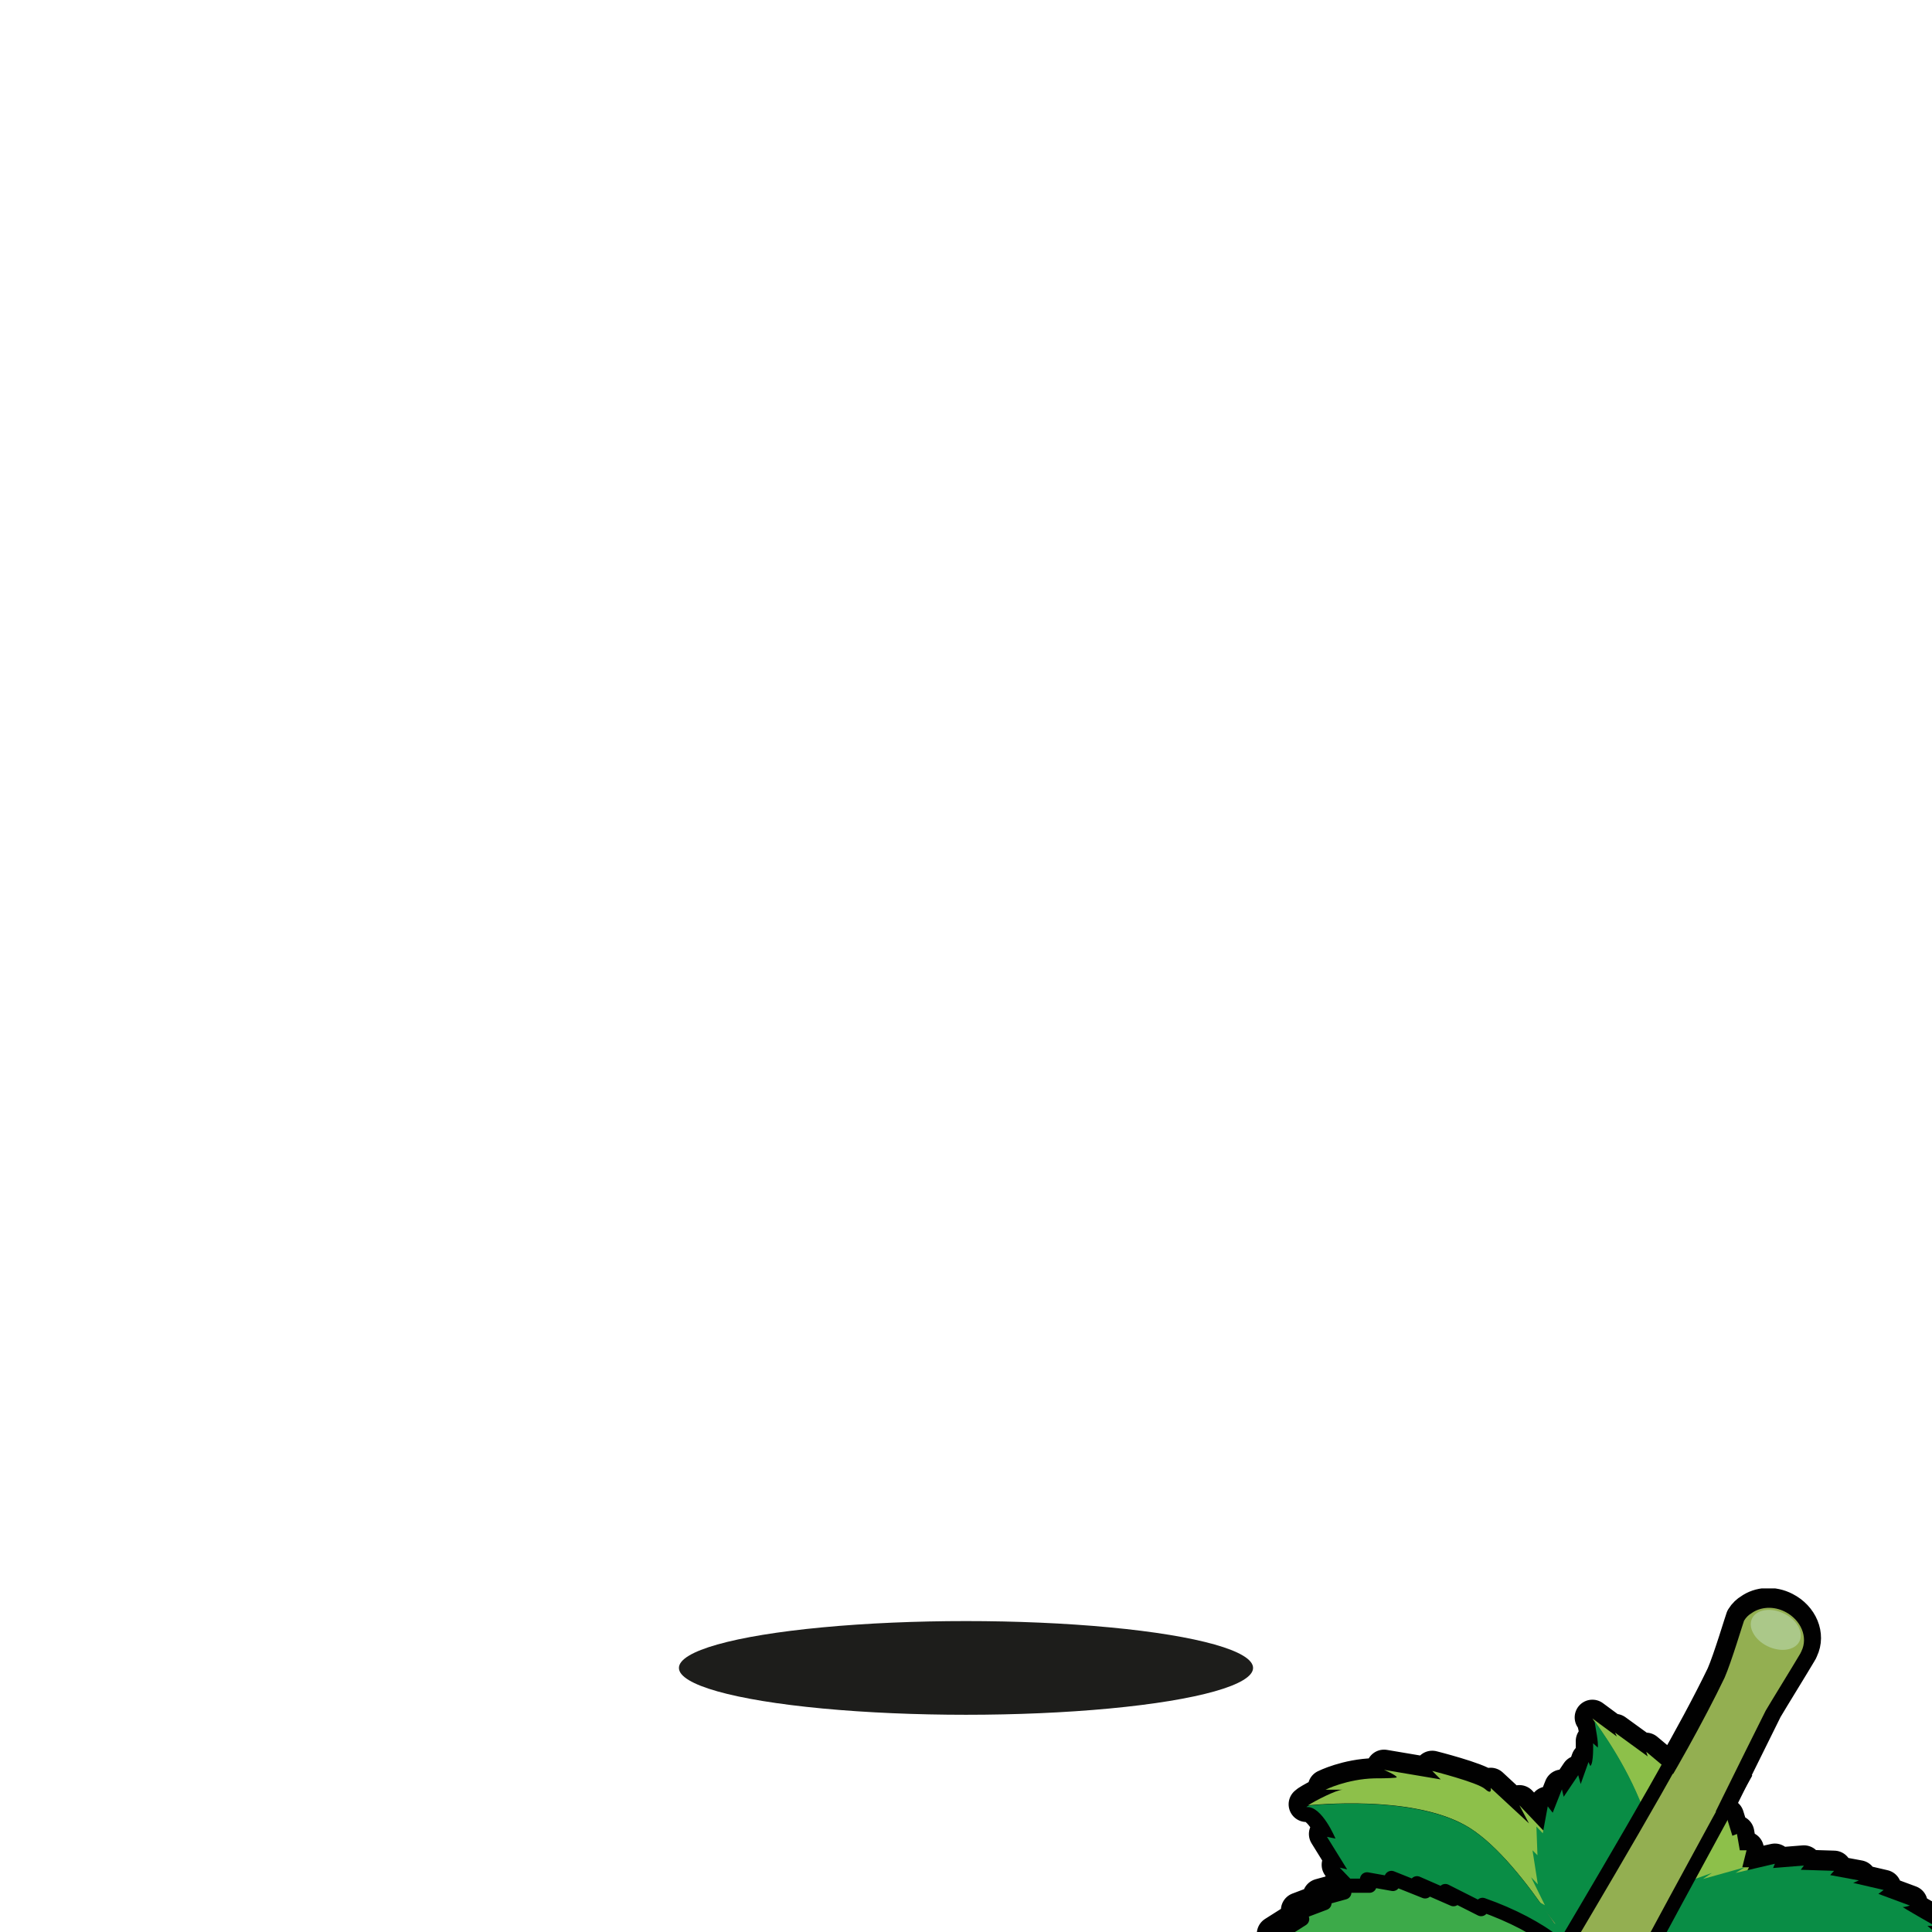 <svg xmlns="http://www.w3.org/2000/svg" xmlns:xlink="http://www.w3.org/1999/xlink" id="r1x4Mhv9z" enable-background="new 0 0 226.8 226.8" viewBox="0 0 226.8 226.8">
  <style>
    @-webkit-keyframes r1xgNG3D5z_r15NphP9G_Animation{0%,to{-webkit-transform:translate(0,0);transform:translate(0,0)}50%{-webkit-transform:translate(0,-20px);transform:translate(0,-20px)}}@keyframes r1xgNG3D5z_r15NphP9G_Animation{0%,to{-webkit-transform:translate(0,0);transform:translate(0,0)}50%{-webkit-transform:translate(0,-20px);transform:translate(0,-20px)}}@-webkit-keyframes rJmxNfhDcM_Animation{0%,to{opacity:1}50%{opacity:.2}}@keyframes rJmxNfhDcM_Animation{0%,to{opacity:1}50%{opacity:.2}}@-webkit-keyframes rJmxNfhDcM_ryR6snv9f_Animation{0%,to{-webkit-transform:scale(1,1);transform:scale(1,1)}50%{-webkit-transform:scale(.8,1);transform:scale(.8,1)}}@keyframes rJmxNfhDcM_ryR6snv9f_Animation{0%,to{-webkit-transform:scale(1,1);transform:scale(1,1)}50%{-webkit-transform:scale(.8,1);transform:scale(.8,1)}}#r1x4Mhv9z *{-webkit-animation-duration:3s;animation-duration:3s;-webkit-animation-iteration-count:infinite;animation-iteration-count:infinite;-webkit-animation-timing-function:cubic-bezier(0,0,1,1);animation-timing-function:cubic-bezier(0,0,1,1);transform-box:fill-box;-webkit-transform-origin:50% 50%;transform-origin:50% 50%}
  </style>
  <symbol id="New_Symbol_1_" viewBox="-132.4 -184.4 264.8 368.8">
    <g fill="#010101" stroke="#010101" stroke-linecap="round" stroke-linejoin="round" stroke-miterlimit="10" stroke-width="10">
      <path d="M68.1-112.7c-.5.6-.9 1.1-1.3 1.6-.2-.1-.5-.2-.7-.3-.6-.2-1.2-.5-1.8-.6l-1.9-.4c-.6-.1-1.3-.1-1.9-.1-.6-.1-1.3 0-1.9 0-1.3 0-2.5.3-3.6.6-1.1.4-2.2.7-3.2 1.1-1 .4-1.9 1-2.7 1.4-.8.5-1.4 1-2 1.5-.6.5-1.1 1-1.4 1.4-.3.4-.6.7-.8 1-.8-1.1-1.7-2.2-2.6-3.1-.5-.5-1-.9-1.6-1.4 0-.1.1-.2.2-.3.2-.3.4-.8.7-1.5.5-1.3 1-3.4.8-6-.1-2.5-1.1-5.6-2.9-8.2-.9-1.3-2-2.5-3.3-3.6-.6-.6-1.3-1.1-2-1.5-.2-.1-.4-.3-.5-.4 1-1 2.3-2.1 4.1-3.3 1-.7 2.2-1.3 3.4-1.9 1.2-.6 2.6-1.1 3.9-1.4 1.4-.4 2.8-.6 4.3-.7 1.5-.1 3 0 4.6.2.4.1.7.1 1.1.2 2.6 1.3 5.2 3.1 7.9 5.5 4.8 4.3 7.2 10.1 8.4 15.7-.5.8-1 1.5-1.4 2.2-.8.9-1.4 1.6-1.9 2.3zM35.5-85.1s-.1 0 0 0z"/>
      <path d="M111.8 6.1c-1.1 10.9-4.4 17.9-8.3 22.3-.2 3.7-.4 7.1-.3 6.9.3-.5 2-.1 2-.1L102.1 46l2.3 1.5-4.4 7.6 2 .6-4.5 6.3 2.2 1.8-7 4.6 2.1 1.8-1.6.6c6.1 1.8 10.9 3.3 16.8 3.6 9.1.4 15-.2 17.5-.6l-4.9 4.6 1.7-.4-6.3 6.1 2-.4s-8.3 6.3-7.8 6.2c.5-.1 2 0 2 0s-9.5 5.4-9 5.3c.5-.1 2 .4 2 .4l-8.9 3.3 1.5 1.1-8.6 2 1.6.7-8.1 1.5 1.1 1.2-9.4.3.9 1.2-8.7-.7.5 1.2-7.7-1.7.4.7h-1.4l.3.2-.7-.6h-.2l1.2 4.8h-1.9l-.8 4.6-1.3-.5-1.6 5.2-1.9-.2-1.3 2.1c5.3 10.7 10.3 20.8 14.1 28.5 1.4 2.4 8 13.1 9.7 16 .1.1.2.3.2.4.1.2.2.3.2.4 1.9 3.9-.1 8.8-4.6 11.1-3.3 1.7-7 1.4-9.5-.4-.7-.4-1.5-1.1-2.1-2.1-.1-.1-3.6-11.8-5.5-16.1-3.9-8.1-9.7-18.8-14.6-27.3-2.5 2.1-7.4 6.2-7.4 6.2l.4-1.3L24 144l.5-1.1-6.9 5.1c2-2.7 4.9-6.8 7.8-11.9-2.7 4.7-5.4 8.6-7.3 11.3.5-1.9 1.4-6.1 1.1-7.3-.2.2-1.3 1.2-1.3 1.2s.2-5.8-.8-6.4l-.5 1.1-2.2-6.2-.7 2.5-4.1-6.1-.6 2.1-2.6-6.6-1.5 1.8-1.2-6.7-6.7 7.1 2.7-5.1-10.8 10s.5-2.2-1.6-.3c-2.2 1.9-14.9 5.1-14.9 5.1l2.4-2.4-16 2.7s3.5-1.5 3.6-2.1c-.1-.2-2.8-.3-6.3-.3-7.8-.2-13.8-3.2-13.8-3.2h4.9c-1.8 0-8-3.2-9.8-4.4-.4-.3-.6-.5-.5-.4 4.3.3 8.1-8.9 8.1-8.9l-2.4.5 5.7-9.2-2.1.5 4.9-5.1h-4.2l.8-1.9-6.9-1.9 1.3-1.1-7.4-2.8 1.1-1.7-7.9-5s1.1-.9 1.6-.7c.2.1-1.3-1.5-3.1-3.3-5.2-.9-10.6-3.2-14.9-8.2-3.4-4-6-7.8-8-11.2.1-.3.2-.5.3-.8.2-.8.6-1.6 1-2.5.2-.4.4-.8.7-1.3.2-.4.5-.9.8-1.3.3-.4.6-.9.8-1.3.3-.4.6-.9 1-1.3.2-.3.5-.6.7-.9l-1.6-2.5c-.5.5-1 .9-1.4 1.4-.4.4-.8.9-1.2 1.3-.4.5-.7.9-1.1 1.4-.4.5-.7.9-1 1.4-.3.5-.6.9-.9 1.4-.5.9-1 1.8-1.4 2.7v.1c-5.3-3.8-9.9-9.2-13.3-16.3-1.8-3.7-2.5-7.4-2.4-11-.1-.1-.2-.2-.3-.4.6-.4 1.2-.7 1.7-1 .8-.5 1.7-.8 2.5-1.2.8-.4 1.5-.7 2.2-.9.7-.2 1.2-.4 1.7-.6 1-.3 1.5-.5 1.5-.5.3-.1.4-.4.3-.6-.1-.2-.3-.4-.6-.3 0 0-.6.1-1.6.4-.5.1-1.1.3-1.8.5-.7.1-1.5.4-2.3.7-.8.3-1.8.6-2.7 1-.7.3-1.4.7-2.1 1-2.5-3.4-5.3-7.4-6.9-15.4-1.7-8.4.6-14.3 1.4-19.7.2-.4.5-.9.8-1.3.3-.4.6-.9.8-1.3.3-.4.6-.9 1-1.3.6-.9 1.4-1.7 2.2-2.5.8-.8 1.6-1.5 2.4-2.3.9-.7 1.8-1.3 2.6-1.9.9-.5 1.8-1.1 2.6-1.6s1.7-.8 2.5-1.2c.8-.4 1.5-.7 2.2-.9.7-.2 1.2-.4 1.7-.6 1-.3 1.5-.5 1.5-.5.3-.1.4-.4.3-.6-.1-.2-.3-.4-.6-.3 0 0-.6.1-1.6.4-.5.1-1.1.3-1.8.5-.7.1-1.5.4-2.3.7-.8.3-1.8.6-2.7 1-.9.4-1.9.9-2.9 1.4l-3 1.8c-.9.7-2 1.4-2.9 2.2-.9.8-1.8 1.6-2.6 2.5-.4.4-.7.8-1.1 1.2-7-18.1-3.4-30.5.6-37.6.7-.4 1.4-.8 2-1.2.8-.5 1.7-.8 2.5-1.2.8-.4 1.5-.7 2.2-.9.7-.2 1.2-.4 1.7-.6 1-.3 1.5-.5 1.5-.5.3-.1.4-.4.3-.6-.1-.2-.3-.4-.6-.3 0 0-.6.1-1.6.4-.5.1-1.1.3-1.8.5-.7.1-1.5.4-2.3.7-.8.3-1.8.6-2.7 1-.4.2-.9.4-1.3.6-7.3-17.5-2-28.1 3.1-33.7 1.5.2 3 .5 4.3 1 1.2.4 2.2 1 3.1 1.7.9.6 1.8 1.3 2.5 2 .8.7 1.4 1.4 2 2 .5.6 1 1.2 1.4 1.7.1.1.2.3.3.4-.2.3-.4.5-.6.8-.6 1-1.2 2-1.6 3-.4 1-.8 2-1 3-.2 1-.4 1.9-.4 2.8-.1.9-.1 1.7-.1 2.3 0 .7.1 1.3.2 1.8.1 1 .3 1.5.3 1.5 0 .1.2.2.3.1.1 0 .1-.1.2-.2l.3-1.5c.2-.9.6-2.2 1.1-3.7.5-1.5 1.3-3.1 2.2-4.7.9-1.6 2.1-3.2 3.5-4.6.7-.7 1.4-1.3 2.2-1.9.4-.3.8-.6 1.2-.8.4-.3.8-.5 1.2-.8.8-.5 1.6-.9 2.4-1.3.4-.2.8-.4 1.2-.5.4-.2.8-.3 1.1-.5.7-.3 1.4-.6 2-.8.6-.2 1.2-.4 1.6-.6.9-.3 1.4-.5 1.4-.5.1-.1.2-.2.1-.3 0-.1-.1-.1-.2-.1 0 0-.6-.1-1.5-.2-.5-.1-1.1-.1-1.8-.1H-92c-.4 0-.8.1-1.2.1-.9.1-1.8.3-2.7.5-.5.1-1 .3-1.5.4l-1.5.6c-.5.2-1 .5-1.5.8l-1.5.9c-.7.5-1.4 1.1-2 1.7-.3-.5-.7-1.1-1.1-1.7l-.9-1.2c-.3-.4-.7-.8-1.2-1.3-.8-.9-1.8-1.8-3-2.6-1.1-.8-2.5-1.6-3.9-2.1-1.4-.6-3-1-4.6-1.2h-.5c-.8-4.9-1-11.7 2.3-19.3.7-.8 1.4-1.7 2.1-2.5l1.9-1.9.2-.2.1-.1.5-.5 1.1-.9c.4-.3.7-.7 1.1-.9l1-.7 1-.7c.4-.2.8-.4 1.1-.6.8-.4 1.5-.8 2.3-1 .8-.3 1.5-.6 2.3-.7.8-.2 1.5-.4 2.3-.5.8-.1 1.5-.2 2.3-.2.7 0 1.5-.1 2.2 0 .7 0 1.4.1 2.1.2 1.3.2 2.5.4 3.6.7 1.1.3 2 .6 2.7.8.8.3 1.3.5 1.7.7l.6.3c.3.1.6 0 .7-.3.1-.2 0-.4-.1-.6 0 0-.2-.2-.6-.5-.4-.3-.9-.7-1.6-1.1-.7-.4-1.6-1-2.7-1.4-.5-.3-1.1-.5-1.8-.7-.6-.3-1.3-.4-2-.6-.7-.2-1.5-.3-2.3-.5-.8-.2-1.6-.2-2.5-.3-.9-.1-1.8 0-2.7 0-.9 0-1.8.2-2.8.3-1 .1-1.9.5-2.8.7-1 .2-1.9.7-2.8 1.1-.5.2-.9.4-1.4.7l-1.3.8-1.1.7c.9-9.9 6.5-17.1 11.2-21.6h1.5c.4 0 .8.1 1.3.1.8.1 1.7.1 2.5.3.8.2 1.6.3 2.4.6.8.3 1.5.5 2.2.8.7.3 1.4.6 2 1 .6.4 1.3.7 1.9 1.2.6.4 1.2.8 1.7 1.2 1 .8 1.9 1.7 2.7 2.5.8.8 1.4 1.5 1.9 2.2.5.6.9 1.1 1.1 1.5.2.4.4.5.4.5.2.2.5.3.7.1.2-.1.3-.4.2-.6 0 0-.1-.3-.2-.7-.2-.4-.4-1.1-.8-1.8-.4-.8-.9-1.7-1.5-2.7-.3-.5-.7-1-1.1-1.6-.4-.6-.9-1.1-1.4-1.6-.5-.6-1.1-1.1-1.7-1.6-.6-.6-1.3-1.1-2-1.6s-1.5-1-2.3-1.4c-.8-.5-1.7-.8-2.5-1.2-.9-.4-1.8-.6-2.8-.9-.9-.3-1.9-.4-2.9-.6-.2 0-.3 0-.5-.1 4.2-10.1 11.8-15.5 16.7-18.1.4.5.8.9 1.2 1.4.6.6 1.1 1.2 1.5 1.8.4.6.8 1.1 1.1 1.5.6.8.9 1.3.9 1.3.2.2.5.3.7.1.2-.2.3-.4.1-.7 0 0-.3-.5-.8-1.4-.3-.4-.6-1-1-1.6-.3-.6-.8-1.3-1.4-2l-.9-1.2c.1 0 .2-.1.3-.1 6.6-9.9 14.5-11.9 21.1-11.1-1.1 1.5-2.2 3.1-3.1 4.7-1 1.7-1.8 3.4-2.4 5.3-.6 1.9-1.1 3.8-1.2 5.9-.1 2.1.3 4.2 1.2 6.2.5 1.1 1.1 2 1.8 2.9-.1.1-.2.1-.3.2-.9.6-1.7 1.2-2.5 1.9-1.6 1.4-2.9 3-4.1 4.7s-2.1 3.5-2.9 5.5-1.3 3.9-1.6 5.9c-.3 2-.5 4.1-.3 6.2.1 2.1.5 4.2 1.2 6.2s1.6 3.9 2.8 5.7c.6.8 1.2 1.6 1.9 2.4-1.1.8-2.1 1.8-2.9 2.8-1.4 1.8-2.4 3.7-3.2 5.8-.1.3-.3.5-.4.7-.2.3-.3.7-.4.9-.1.2-.2.4-.2.6-.1.3-.2.5-.2.5 0 .1-.1.2-.1.4-.1-.1-.1-.2-.2-.2-.6-.6-1.3-1.2-2.1-1.8-.8-.5-1.6-1.1-2.6-1.5-.9-.5-1.9-.8-2.9-1.1l-1.5-.3c-.5-.1-1-.1-1.5-.1-1-.1-2 .1-3 .2-.9.2-1.8.4-2.6.8s-1.5.6-2.1 1.1c-.6.4-1.2.8-1.6 1.1-.5.4-.8.7-1.1 1l-.9.9c-.2.2-.2.5 0 .7.1.1.3.2.5.1h.1s.4-.2 1.2-.4c.4-.1.8-.3 1.3-.5.5-.1 1.1-.3 1.7-.5.6-.2 1.3-.3 2-.4.7-.1 1.4-.2 2.2-.2.7.1 1.5 0 2.3.1.8.1 1.5.3 2.3.5.7.3 1.5.5 2.1.9.7.3 1.3.8 1.9 1.2.6.5 1.2.9 1.7 1.4.5.4.9.9 1.4 1.4.4.5.7.9 1 1.3.1.1.1.2.2.2-.1 1.7-.2 3.4-.1 5.1.3 4.5 1.4 9 3.4 13.1 1 2.1 2.4 4 3.9 5.7.9 1 2 2 3.1 2.8l-.3.3-.9 1.4c-.3.5-.6 1-.8 1.4-.2.5-.5 1-.7 1.5l-.6 1.5c-.3 1-.6 2.1-.8 3.2-.1.5-.2 1-.2 1.6-.1.3-.1.7-.1 1 0 .4-.1.8-.1 1.1l-2.1-1.8c-1.2-.8-2.5-1.6-3.8-2.3-1.4-.7-2.8-1.2-4.3-1.6-1.5-.4-3.1-.6-4.6-.7-1.5-.1-3 0-4.4.3-1.4.3-2.8.6-4 1.1-1.2.4-2.3.9-3.3 1.5-1 .5-1.8 1.1-2.6 1.6-.7.5-1.3 1-1.8 1.4-1 .9-1.5 1.4-1.5 1.4-.2.2-.2.5 0 .7.1.2.4.2.6.1 0 0 .6-.3 1.7-.9.6-.3 1.2-.6 2-.9.8-.3 1.7-.7 2.6-1 1-.3 2-.6 3.1-.9 1.1-.2 2.3-.4 3.5-.5 1.2 0 2.5-.1 3.8.1 1.3.2 2.5.4 3.8.8 2.5.8 4.8 2 6.8 3.4 1 .7 1.9 1.5 2.7 2.2.8.8 1.6 1.5 2.2 2.3l.3.3c.2.8.4 1.7.6 2.5.3 1 .7 2 1.1 3 .4 1 .9 1.9 1.4 2.9 1 1.9 2.2 3.6 3.6 5.3 1.4 1.6 2.9 3.1 4.6 4.4.9.6 1.7 1.2 2.7 1.8l.2.1s0 .1-.1.1c-.5.9-.9 1.6-1.3 2.3-.2.4-.3.7-.4.9-.1.2-.2.4-.2.6-.1.3-.2.5-.2.5-.1.3-.2.6-.2.9-.1.4-.3.8-.3 1.2-.1.5-.2.9-.3 1.4-.2 1-.3 1.9-.3 2.9s0 2 .1 3 .3 2 .6 2.9c.3 1 .6 1.9 1 2.8.8 1.8 1.9 3.5 3.1 4.9.6.7 1.3 1.5 2 2.1.7.7 1.5 1.3 2.2 1.9.8.6 1.6 1.1 2.5 1.6.9.5 1.7.9 2.7 1.3.5.2.9.3 1.4.5-.1.4-.3.7-.4 1.1-.2.6-.3 1.2-.5 1.8l-.4 1.9c-.1.6-.1 1.3-.2 1.9-.1 1.3 0 2.5.1 3.8.2 1.2.4 2.5.7 3.7.2.6.3 1.2.6 1.8.2.6.4 1.1.7 1.7.2.6.5 1.1.8 1.6.3.5.6 1.1.9 1.6.6 1 1.3 2 2.1 2.9.7.9 1.5 1.8 2.4 2.7.8.8 1.7 1.6 2.6 2.4.4.4.9.7 1.4 1.1.5.4.9.7 1.4 1 .5.3 1 .7 1.5.9l1.5.9c1 .6 2.1 1.1 3.2 1.5 1.1.5 2.2.8 3.3 1.2 1 .3 2 .5 3 .7-.1.4-.2.8-.3 1.3l2.9.8-2.3-2.4 6 3.2c0-.3.1-.6.1-.8.1-.7.3-1.5.5-2.3.2-.8.5-1.6.8-2.5.7-1.7 1.6-3.4 2.9-4.8.6-.8 1.3-1.4 2.1-2.1.4-.3.8-.6 1.1-.9.4-.3.8-.6 1.2-.8.8-.5 1.6-1 2.4-1.4.8-.4 1.6-.7 2.3-1 1.5-.5 2.8-.9 3.7-1.2.9-.2 1.5-.4 1.5-.4.1 0 .2-.2.2-.3 0-.1-.1-.2-.2-.2H3.3c-.7 0-1.5.1-2.3.2-.8.1-1.7.3-2.7.5-.5.1-1 .2-1.5.4s-1 .4-1.5.5c-.5.2-1 .5-1.5.7-.5.3-1 .5-1.5.8-1 .6-2 1.3-2.9 2.1-.9.8-1.7 1.7-2.5 2.6-.6.8-1.2 1.6-1.7 2.5l-.5-.1-1.4-.2c-1-.2-1.9-.4-2.8-.7-.9-.3-1.9-.6-2.8-1-.9-.4-1.8-.8-2.6-1.3-.4-.2-.9-.5-1.3-.7-.4-.2-.8-.5-1.2-.8l-1.2-.9c-.4-.3-.8-.6-1.1-.9-.8-.6-1.5-1.3-2.1-2-.7-.7-1.3-1.4-1.9-2.2-.6-.8-1.1-1.5-1.6-2.4-.2-.4-.5-.8-.7-1.2-.2-.4-.4-.8-.6-1.3-.2-.4-.4-.9-.5-1.3-.2-.4-.3-.9-.4-1.3-.3-.9-.4-1.8-.5-2.7-.1-.9-.1-1.8-.1-2.7 0-.3.1-.6.1-.9 0-.2.1-.5.2-.7.2-.8.5-1.7.8-2.7.2-.6.5-1.3.8-2l.1-.1.7-1.2c.2-.3.3-.6.4-.9.4-.7.8-1.3 1.2-2 .7-1.1 1.5-2.1 2.4-3.1.9-1 1.9-1.9 3-2.7 1.1-.8 2.3-1.5 3.5-2.1 1.2-.6 2.5-1 3.7-1.4 1.3-.3 2.5-.6 3.7-.7 1.2-.1 2.4-.2 3.5-.2s2.1.1 3 .2c.9.1 1.7.2 2.3.3 1.3.2 2 .4 2 .4.3 0 .5-.1.5-.4 0-.2-.1-.4-.3-.5 0 0-.7-.3-1.9-.8-.6-.2-1.4-.5-2.3-.8-.9-.3-1.9-.5-3.1-.7-1.2-.2-2.4-.3-3.8-.4-1.4-.1-2.8 0-4.3.3-3 .5-6.1 1.5-8.9 3.3-1.4.9-2.7 1.9-3.9 3-1.2 1.1-2.2 2.3-3.2 3.5l-.6.9C-41 2.9-43.7 1.9-46 .4c-.6-.4-1.2-.9-1.7-1.3-.6-.5-1.1-1-1.6-1.5-1-1.1-1.8-2.3-2.5-3.6-.3-.6-.6-1.3-.8-2-.2-.7-.4-1.4-.5-2.1-.1-.7-.2-1.4-.2-2.1 0-.7 0-1.4.2-2.1 0-.4.1-.7.2-1.1.1-.4.2-.7.3-1.1.2-.7.5-1.4.7-2.1.2-.5.6-1.1 1-1.8s1-1.5 1.6-2.3c1.2-1.6 2.9-3.4 4.9-4.9 1-.8 2.1-1.5 3.3-2.2 1.2-.6 2.4-1.2 3.7-1.6 1.3-.4 2.6-.7 4-.9 1.3-.2 2.7-.2 4-.1 1.3.1 2.6.3 3.8.5 1.2.2 2.3.6 3.3.9 1 .4 1.9.8 2.8 1.1.8.4 1.5.7 2.1 1 .1.1.3.2.4.2-.9.4-1.6.9-2.4 1.4-.8.4-1.5 1.1-2.2 1.6-1.3 1.1-2.4 2.4-3.3 3.7-.4.7-.8 1.3-1.1 1.9-.3.6-.6 1.2-.7 1.8-.4 1.2-.6 2.2-.6 3.1-.1.9 0 1.6 0 2 0 .2 0 .4.1.5v.2c0 .3.3.5.6.4.2 0 .4-.2.4-.4v-.2c0-.1 0-.3.1-.5.1-.4.2-1 .5-1.7.1-.4.3-.8.5-1.2.2-.4.4-.9.7-1.3.2-.5.6-.9.9-1.4.3-.5.7-1 1.1-1.4.9-.9 1.9-1.9 3.1-2.7.6-.4 1.2-.8 1.9-1.2.7-.4 1.4-.8 2.1-1 1.5-.6 3.1-1.1 4.8-1.6.9-.2 1.7-.4 2.6-.6l.3-.1h.2l.7-.1 1.4-.2c.5 0 1-.2 1.4-.2h2.4c.4 0 .8.1 1.3.1.2-.4 1.1-.4 1.8-.2.8.2 1.6.3 2.4.6.8.3 1.5.5 2.2.8.7.3 1.4.6 2 1 .6.4 1.3.7 1.9 1.2.6.4 1.2.8 1.7 1.2 1 .8 1.9 1.7 2.7 2.5.7.7 1.3 1.4 1.7 2-.4.2-.7.3-1 .5-.6.3-1.1.7-1.7 1-.6.3-1 .8-1.5 1.2-.9.8-1.7 1.8-2.2 2.7-.3.5-.5.9-.7 1.4-.2.5-.4.9-.5 1.3-.3.9-.4 1.6-.4 2.2 0 .6 0 1.1.1 1.4 0 .2.1.3.1.4v.1c.1.3.3.5.6.4.2 0 .3-.2.4-.4v-.1c0-.1 0-.2.1-.3.1-.3.2-.7.4-1.1.1-.2.2-.5.4-.8.1-.3.3-.6.5-.9.4-.6.9-1.2 1.4-1.8.6-.6 1.3-1.1 2.1-1.6.4-.2.8-.5 1.3-.7.5-.2.9-.5 1.4-.6 1-.4 2-.7 3.1-1 .6-.1 1.1-.2 1.7-.4H22.1l.5-.1.9-.1c.3 0 .7-.1.9-.1H26c.3 0 .5 0 .8.1.5 0 1.1.1 1.6.2s1 .2 1.5.4c1 .3 1.9.7 2.8 1.1.9.5 1.7.9 2.3 1.5.7.5 1.3 1.1 1.8 1.6s1 1 1.3 1.4c.3.4.6.7.8 1l.3.3c.2.2.5.3.7.1.2-.1.2-.3.2-.5 0 0 0-.2-.1-.5s-.2-.7-.5-1.3c-.2-.5-.5-1.2-1-1.9-.2-.4-.5-.7-.7-1.1l-.9-1.2c-.3-.4-.7-.8-1.1-1.2-.4-.4-.9-.8-1.3-1.1-1-.7-2.1-1.4-3.3-1.9-.6-.3-1.3-.5-1.9-.7-.7-.2-1.4-.3-2-.4-.4 0-.7-.1-1.1-.1H24c-.4 0-.6.1-1 .1h-1l-.5.1h-.4l-.2.1c-.7.2-1.3.3-2 .5-.4.1-.8.2-1.1.4v-.1c-.4-.8-.9-1.7-1.5-2.7-.3-.5-.7-1-1.1-1.6-.4-.6-.9-1.1-1.4-1.6-.5-.6-1.1-1.1-1.7-1.6-.6-.6-1.3-1.1-2-1.6s-1.5-1-2.3-1.4c-.8-.5-1.7-.8-2.5-1.2-.9-.4-1.8-.6-2.8-.9-.9-.3-1.9-.4-2.9-.6-.5-.1-1-.2-1.5-.2h-3.2c-.5 0-.9.1-1.4.1l-1.4.2-.7.1H-9l-.4.2c-1 .2-1.9.5-2.9.7-1.4.4-2.8.9-4.1 1.5-.2-.2-.5-.5-.9-.8-.5-.4-1.2-.9-2-1.4-.8-.5-1.7-1.1-2.7-1.6-1-.6-2.2-1.1-3.5-1.6-1.3-.5-2.7-.8-4.2-1.1-3-.5-6.3-.5-9.5.3-1.6.4-3.1.9-4.6 1.6-1.5.7-2.8 1.5-4.1 2.3-2 1.4-3.6 2.9-5 4.4l-.8-.4c-.8-.5-1.5-.9-2.2-1.5-1.4-1.1-2.7-2.3-3.9-3.7s-2.2-2.8-3-4.4c-.4-.6-.7-1.3-1-2v-.1s-.1-.2-.2-.5c-.1-.2-.1-.4-.2-.6-.1-.3-.2-.5-.4-.9l-.3-.6c0-.1-.1-.2-.1-.2-.3-.9-.5-1.7-.6-2.6-.2-.9-.3-1.8-.3-2.6-.1-1.8 0-3.5.3-5.2.1-.4.2-.7.3-1.1.1-.2.2-.4.3-.7.2-.6.5-1.1.8-1.7.3-.6.7-1.2 1.1-1.9.4-.6.8-1.3 1.3-1.9.4-.7 1-1.3 1.5-1.9.5-.6 1.1-1.2 1.6-1.8.6-.6 1.2-1.1 1.7-1.6.6-.5 1.2-.9 1.7-1.4.5-.5 1.1-.8 1.6-1.2.5-.3 1-.7 1.4-.9.4-.2.8-.5 1.1-.6.6-.4 1-.6 1-.6.2-.1.3-.4.2-.7-.1-.2-.4-.3-.6-.2 0 0-.4.2-1.1.4-.3.1-.8.3-1.3.5s-1 .5-1.6.8c-.6.3-1.2.6-1.8 1-.6.4-1.3.8-2 1.2-.7.5-1.4.9-2 1.5-.2.1-.4.3-.5.4l-.1-.1c-.1-.1-.3-.2-.4-.3-3.2-1.9-5.8-4.8-7.6-8.2-1.8-3.4-2.7-7.3-3-11.2-.2-2.9 0-5.8.7-8.5.1-.1.1-.2.1-.3 0 0 .1-.2.2-.5.1-.2.2-.4.2-.6l.3-.6c.2-.5.6-1.1 1-1.8s1-1.5 1.6-2.3c1.2-1.6 2.9-3.4 4.9-4.9 1-.8 2.1-1.5 3.3-2.2 1.2-.6 2.4-1.2 3.7-1.6 1.3-.4 2.6-.7 4-.9 1.3-.2 2.7-.2 4-.1 1.3.1 2.6.3 3.8.5 1.2.2 2.3.6 3.3.9 1 .3 1.9.8 2.8 1.1.6.3 1.1.5 1.6.8-.2.2-.5.4-.7.5-.8.7-1.4 1.5-1.9 2.3-.5.8-.8 1.6-1.1 2.3-.3.7-.4 1.4-.5 2-.1.6-.1 1.1-.1 1.6v1.4c0 .3.3.5.6.4.2 0 .3-.1.4-.3v-.1s0-.1.1-.3c.1-.2.2-.5.4-.8l.6-1.2.9-1.5c.4-.5.8-1 1.3-1.5s1-.9 1.6-1.3c.6-.4 1.2-.7 1.9-.9.6-.2 1.5-.4 2.1-.5.1 0 .4 0 .6-.1H-28.5c.8 0 1.5.1 2.2.2 1.4.3 2.6.8 3.6 1.5 1 .6 1.7 1.4 2.2 2 .2.3.4.5.5.7.1.2.2.2.2.3l.1.1c.2.2.5.3.7.1.1-.1.2-.2.2-.4v-.4c0-.2 0-.6-.1-1-.2-.9-.6-2.2-1.6-3.5-1-1.3-2.6-2.5-4.6-3.2-1-.3-2-.5-3-.6-.5 0-1-.1-1.6 0h-.8c-.2 0-.4 0-.7.1-1.2.1-2.2.4-3.2.9-.3.1-.5.2-.7.4-.5-.4-1.2-.9-2-1.4-.8-.5-1.7-1.1-2.7-1.6-1-.6-2.2-1.1-3.5-1.6-1.3-.5-2.7-.8-4.2-1.1-3-.5-6.3-.5-9.5.3-1.6.4-3.1.9-4.6 1.6-.9.4-1.8.9-2.7 1.4-.3-.3-.6-.6-.9-.8-.6-.6-1.1-1.3-1.6-1.9-1-1.4-1.7-2.9-2.3-4.5-.6-1.6-.9-3.3-1-5-.1-1.7 0-3.5.2-5.2.3-1.7.7-3.4 1.3-5.1.6-1.6 1.4-3.2 2.4-4.7s2.1-2.8 3.4-3.9c.6-.6 1.3-1.1 2-1.6.4-.2.7-.4 1.1-.7l.3-.1c.4-.2.9-.3 1.4-.5.9-.3 1.8-.5 2.8-.7 1-.1 2-.3 3-.3 1-.1 2.1 0 3.1.1 1 .2 2 .4 3 .7.5.1 1 .3 1.4.5.4.2.9.4 1.4.6.4.2.8.5 1.2.7.4.3.8.4 1.2.7.4.3.7.6 1.1.8.3.3.7.5 1 .8.6.6 1.2 1.1 1.7 1.5.5.5.9.9 1.2 1.3l1.1 1.1c.2.2.5.2.7 0 .1-.1.2-.3.1-.5 0 0-.2-.6-.6-1.5-.2-.5-.5-1.1-.8-1.7-.4-.6-.9-1.3-1.4-2.1-.5-.8-1.3-1.5-2-2.3-.3-.4-.8-.7-1.3-1.1-.5-.3-.9-.7-1.4-1.1-1-.6-2.1-1.3-3.3-1.6-.6-.2-1.2-.5-1.8-.6l-1.9-.4c-.6-.1-1.3-.1-1.9-.1-.6-.1-1.3 0-1.9 0-1.3 0-2.5.3-3.6.6-.8.3-1.6.5-2.3.8-1.2-1-2.2-2.1-2.9-3.4-.7-1.4-1.1-2.9-1.2-4.6-.1-3.3 1-6.8 2.6-10 1.5-3.1 3.5-6.1 5.6-8.9 6.9-4.2 15.7-7 25.1-4-.7 1.1-1.1 2.2-1.4 3-.3.8-.4 1.5-.5 2-.1.5 0 .7 0 .7-.1.3.1.5.4.6s.5-.1.6-.4c0 0 .1-.2.3-.5.2-.3.6-.8 1-1.3.9-.9 2.2-2.1 3.8-3.3 9.1-.1 20.6 2.6 33.9 11.8.1.1.2.1.3.2-1.8 2.1-2.8 4.1-3.3 5.6 0 .1-.1.2-.1.3-.9 0-1.7.1-2.5.3-.8.2-1.7.4-2.4.7-.7.3-1.5.6-2.1 1-.6.3-1.2.8-1.7 1.1-.5.4-.9.8-1.3 1.1-.4.4-.7.7-.9 1-.5.6-.7.9-.7.9-.1.1 0 .3.1.3h.2s.4-.1 1-.4c.3-.1.7-.2 1.2-.4.4-.1 1-.3 1.5-.5.5-.1 1.1-.3 1.7-.5.6-.2 1.3-.3 1.9-.4.7-.1 1.3-.2 2-.3.7 0 1.4-.1 2-.1h1c.3 0 .7.1 1 .1.7 0 1.3.2 1.9.4l.5.1.4.2.9.3c.6.1 1.1.4 1.6.6.3.1.5.2.8.3.3.1.5.2.7.3.4.2.8.4 1.1.5.6.3 1 .4 1 .4.1 0 .3 0 .3-.1v-.2s-.2-.4-.6-1c-.2-.3-.4-.7-.7-1.1-.3-.5-.7-.8-1.2-1.3-.5-.4-1-1-1.6-1.3-.6-.4-1.3-.9-2.1-1.1-.8-.3-1.6-.6-2.5-.8h-.2c1-1 2.3-2.1 4-3.2.7-.5 1.5-.9 2.3-1.3 7.9 1.2 17.2 4.3 23.6 11.9 2.2 2.6 3.8 5.2 5 7.8l-.9.3c-1.8.7-3.4 1.6-4.7 2.6-1.4 1-2.6 2.1-3.5 3.2-1.7 1.9-2.7 3.7-3.3 5.2-1.4-.7-2.7-1.3-4.2-1.7-.9-.2-1.8-.4-2.6-.5-.1-.1-.1-.2-.2-.3-.4-.8-.9-1.7-1.5-2.7-.3-.5-.7-1-1.1-1.6-.4-.6-.9-1.1-1.4-1.6-.5-.6-1.1-1.1-1.7-1.6-.6-.6-1.3-1.1-2-1.6s-1.5-1-2.3-1.4c-.8-.5-1.7-.8-2.5-1.2-.9-.4-1.8-.6-2.8-.9-.9-.3-1.9-.4-2.9-.6-.5-.1-1-.2-1.5-.2H.9c-.5 0-.9.1-1.4.1l-1.4.2-.7.1H-3l-.4.1c-1 .2-1.9.5-2.9.7-1.9.6-3.7 1.2-5.4 2.1-.9.4-1.6.9-2.4 1.4-.8.4-1.5 1.1-2.2 1.6-1.3 1.1-2.4 2.4-3.3 3.7-.4.7-.8 1.3-1.1 1.9-.3.7-.6 1.2-.7 1.8-.4 1.2-.6 2.2-.6 3.1 0 .4-.1.7-.1 1h-.2c-.4 0-.6.1-1 .1l-.9.1-.5.1h-.4l-.2.1c-.7.2-1.3.3-2 .5-1.3.4-2.6.8-3.7 1.5-.6.3-1.1.7-1.7 1-.6.3-1 .8-1.5 1.2-.9.8-1.7 1.8-2.2 2.7-.3.5-.5.9-.7 1.4-.2.5-.4.9-.5 1.3-.2.8-.3 1.6-.3 2.2 0 .6 0 1.1.1 1.4 0 .2.1.3.1.4v.1c.1.3.3.4.6.4.2-.1.3-.2.4-.4v-.1c0-.1 0-.2.1-.3.1-.3.2-.7.4-1.1.1-.2.2-.5.4-.8.1-.3.3-.6.5-.8.4-.6.8-1.2 1.4-1.8.6-.6 1.3-1.1 2.1-1.6.4-.2.8-.5 1.3-.7.5-.2.9-.5 1.4-.6 1-.4 2-.7 3.1-1 .6-.1 1.1-.2 1.7-.4H-24l.5-.1.9-.1c.3 0 .7-.1.9-.1h1.6c.3 0 .5 0 .8.1.5 0 1.1.1 1.6.2s1 .2 1.5.4c1 .3 1.9.7 2.8 1.1.9.5 1.7.9 2.3 1.5.7.5 1.3 1.1 1.8 1.6s1 1 1.3 1.4c.3.4.6.7.8 1l.3.3c.2.2.5.3.7.1.2-.1.2-.3.2-.5 0 0 0-.2-.1-.5s-.2-.7-.5-1.3c-.2-.5-.5-1.2-1-1.9-.2-.4-.5-.7-.7-1.1l-.9-1.2c-.3-.4-.7-.8-1.1-1.2-.4-.4-.9-.8-1.3-1.1-1-.7-2.1-1.4-3.3-1.9-.6-.3-1.3-.5-1.9-.7-.7-.2-1.4-.3-2-.4-.4 0-.7-.1-1.1-.1h-.5c.1-.2.1-.4.2-.7.1-.4.3-.8.5-1.2.2-.4.4-.9.7-1.3.2-.5.6-.9.9-1.4.3-.5.7-1 1.1-1.4.9-.9 1.9-1.9 3.1-2.7.6-.4 1.2-.8 1.9-1.2.7-.4 1.4-.8 2.1-1 1.5-.7 3.1-1.1 4.8-1.6.9-.2 1.7-.4 2.6-.6l.3-.1h.2l.7-.1 1.4-.2c.5 0 1-.2 1.4-.2h2.4c.4 0 .8.1 1.3.1.8.1 1.7.1 2.5.3.8.2 1.6.3 2.4.6.8.3 1.5.5 2.2.8.7.3 1.4.6 2 1 .6.4 1.3.7 1.9 1.2.6.4 1.2.8 1.7 1.2 1 .8 1.9 1.7 2.7 2.5.5.6 1 1.1 1.4 1.6h-.3c-1.6 0-3.2.3-4.6.8-1.4.4-2.6 1-3.7 1.6-1.1.6-2 1.3-2.8 1.9-.8.6-1.4 1.2-1.9 1.7s-.8.9-1.1 1.2c-.2.3-.4.5-.4.5-.2.2-.1.5.1.7.2.1.4.1.6 0 0 0 .1-.1.4-.3.3-.2.7-.5 1.3-.8 1.1-.7 2.8-1.6 4.8-2.3 1-.4 2.1-.7 3.3-.9 1.2-.2 2.4-.3 3.7-.2 1.3.1 2.6.3 3.8.7 1.3.4 2.5 1 3.7 1.6l1 .6.8.6c.6.4 1.1.8 1.7 1.3 1.1.9 2 1.8 2.9 2.8.8 1 1.5 2 2 3.1s.9 2.1 1.2 3.1c.5 2 .5 3.9.4 5.2 0 .6-.1 1.1-.2 1.4l-.1-.1c-.3-.2-.5-.4-.9-.6-1.4-.9-2.8-1.5-4.4-2-1.5-.4-3.1-.6-4.6-.6-1.5 0-2.9.3-4.2.7-1.3.4-2.4.9-3.4 1.5-1 .5-1.8 1.2-2.6 1.7-.7.6-1.3 1.1-1.7 1.6l-.3.3-.5-.4-.2-.2h-.1l-.1-.1-.1-.1-1-.6-1.2-.7-1.2-.6c-1.7-.7-3.5-1-5.2-1-1.7 0-3.4.3-5 .7-1.5.5-2.9 1.1-4.2 1.7-1.2.7-2.4 1.4-3.3 2.1-2 1.4-3.4 2.8-4.3 3.9s-1.4 1.7-1.4 1.7c-.2.2-.1.5.1.7.2.1.4.1.6 0 0 0 .2-.1.4-.3.3-.2.7-.5 1.3-.9 1.1-.7 2.7-1.8 4.7-2.8 1-.5 2.1-1 3.3-1.5 1.2-.5 2.4-.8 3.7-1.1 1.3-.3 2.6-.4 3.9-.3 1.3.1 2.6.4 3.8.9l.9.4.8.4 1 .7.8.6c1.1.9 2.1 1.8 2.9 2.8.9 1 1.6 2 2.1 3 .6 1 .9 2.1 1.2 3.1.3 1 .4 2 .4 2.8.1.9 0 1.6 0 2.3-.1.6-.1 1.1-.2 1.5-.1.3-.1.5-.1.5-.1.3.1.5.4.6.2 0 .4 0 .5-.2 0 0 .1-.2.3-.5.2-.3.5-.8.8-1.5.3-.7.6-1.5.8-2.5.2-1 .3-2.2.2-3.5-.1-1.3-.4-2.7-.9-4.1-.5-1.4-1.3-2.8-2.3-4.1-.7-.9-1.4-1.7-2.2-2.4 0 0 .1 0 .1-.1.5-.3 1.2-.6 1.9-1s1.6-.7 2.6-1c.9-.3 2-.6 3.1-.8 1.1-.2 2.2-.2 3.4-.2 1.2.1 2.3.3 3.5.7 1.1.4 2.3 1 3.3 1.6.2.1.6.4.8.6l.4.3.4.3 1.5 1.2c.9.8 1.8 1.7 2.5 2.7.7.9 1.3 1.9 1.8 2.9s.8 1.9 1 2.9c.4 1.9.4 3.5.2 4.7-.1.6-.1 1.1-.2 1.4-.1.3-.1.5-.1.5-.1.3.1.5.4.6.2 0 .4 0 .5-.2l.1-.1c.1-.1.1-.2.2-.3.2-.3.5-.8.7-1.4.3-.6.6-1.4.8-2.3.2-.9.4-2 .3-3.2 0-2-.6-4.4-1.8-6.6.1 0 .5-.3 1.3-.9.4-.3.9-.5 1.5-.8.6-.3 1.3-.6 2-1 .8-.3 1.6-.6 2.5-.9.9-.3 1.8-.5 2.8-.7 1-.1 2-.3 3-.3 1-.1 2.1 0 3.1.1.8.2 1.6.3 2.3.5 0 .1.1.1.1.2.2.2.4.2.6.1.5.1.9.3 1.3.5.5.2.9.4 1.4.6.4.2.8.5 1.2.7.4.3.8.4 1.2.7.4.3.7.5 1.1.8.3.3.7.5 1 .8.6.6 1.2 1.1 1.7 1.5.5.5.9.9 1.2 1.3l1.1 1.1c.2.2.5.2.7 0 .1-.1.2-.3.1-.5 0 0-.2-.6-.6-1.5-.2-.5-.5-1.1-.8-1.7-.4-.6-.9-1.3-1.4-2.1-.5-.8-1.3-1.5-2-2.3-.4-.4-.8-.7-1.3-1.1-.5-.3-.9-.7-1.4-1.1-.4-.2-.9-.5-1.3-.7l1.2-1.2c.6-.7 1.3-1.3 1.9-2.1.3-.4.7-.9 1-1.3 4.6 1.9 10.9 5.9 16.2 14.3 2.8 4.4 4.1 9.7 4.6 15-1.3.3-2.5.6-3.6 1.1-1.8.7-3.4 1.6-4.7 2.6-1.4 1-2.6 2.1-3.5 3.2-1.9 2.2-3.1 4.4-3.6 6-.1.3-.2.5-.2.8-.5 0-1-.1-1.5-.1-.6-.1-1.3 0-1.9 0-1.3 0-2.5.3-3.6.6-1.1.4-2.2.7-3.2 1.1-1 .4-1.9 1-2.7 1.4-.8.5-1.4 1-2 1.5-.6.5-1.1 1-1.4 1.4-.7.8-1 1.3-1 1.3-.3.4-.2.9.2 1.2.3.2.7.2 1 0 0 0 .5-.3 1.3-.9.4-.3.9-.5 1.5-.8.6-.3 1.3-.6 2-.9.8-.3 1.6-.6 2.5-.9.9-.3 1.8-.5 2.8-.7 1-.1 2-.3 3-.3 1-.1 2.1 0 3.1.1 1 .2 2 .4 3 .7.5.1 1 .3 1.4.5.5.2.9.4 1.4.6.4.2.8.5 1.2.7.4.3.8.4 1.2.7.4.3.7.5 1.1.8.3.3.7.5 1 .8.6.6 1.2 1.1 1.7 1.5.5.5.9.9 1.2 1.3l1.1 1.1c.2.2.5.2.7 0 .1-.1.2-.3.1-.5 0 0-.2-.6-.6-1.5-.2-.5-.5-1.1-.8-1.7-.4-.6-.9-1.3-1.4-2.1-.5-.8-1.3-1.5-2-2.3-.4-.4-.8-.7-1.3-1.1-.5-.3-.9-.7-1.4-1.1-1-.6-2.1-1.3-3.3-1.6-.6-.2-1.2-.5-1.8-.6l-.3-.1.1-.1c1-1.1 2.6-2.5 4.6-3.8 1-.7 2.2-1.3 3.4-1.9 1.2-.6 2.6-1.1 3.9-1.4 1.4-.4 2.8-.6 4.3-.7h.8c6.4 4.2 13.7 11.9 12.6 24.5-.1 0-.1.1-.2.1-.7.5-1.5.9-2.2 1.3-.8.3-1.6.7-2.4.8-.8.3-1.7.3-2.5.5h-1.2c-.4 0-.8.1-1.2 0-.8-.1-1.5-.1-2.2-.2-.7-.1-1.3-.3-1.9-.4-.6-.1-1-.3-1.5-.4-.8-.2-1.3-.3-1.3-.3h-.1c-.3-.1-.5.1-.6.4 0 .2 0 .4.2.5 0 0 .4.3 1.1.8.4.3.8.6 1.4.9.6.3 1.2.6 1.9 1s1.6.5 2.5.8c.4.2.9.2 1.4.3.5.1 1 .1 1.5.2 1 0 2.1.1 3.2-.2.5-.1 1.1-.1 1.6-.3l1.6-.5c.9-.4 1.8-.8 2.6-1.3 1.4 2.6 2.8 5.9 4 9.9 1.3 4.4 1.8 8.8 1.8 13.1-.1.1-.3.2-.4.3-.4.3-1 .6-1.6.9-.6.3-1.2.6-1.9.9-.7.3-1.5.5-2.2.8-.8.2-1.6.4-2.5.4-.8.1-1.7.1-2.6.1-.8-.1-1.7-.2-2.5-.4-.8-.1-1.6-.5-2.4-.8-.4-.2-.7-.4-1.1-.6-.3-.2-.7-.3-1-.6-.6-.4-1.3-.8-1.8-1.3-.2-.2-.5-.4-.7-.6.1-1.2.1-2.4-.1-3.5-.1-1.2-.4-2.4-.8-3.5s-.8-2.2-1.4-3.1-1.1-1.9-1.8-2.6c-.6-.8-1.3-1.5-1.9-2.1-.6-.6-1.3-1.1-1.8-1.5-.6-.4-1.1-.7-1.5-1-.9-.5-1.4-.7-1.4-.7-.1 0-.2 0-.3.1v.2s.4.4.9 1.2c.6.8 1.4 1.8 2.2 3.2.8 1.3 1.7 2.9 2.4 4.7.7 1.8 1.2 3.7 1.4 5.6.1 1 .1 1.9.1 2.9 0 .5-.1 1-.1 1.4-.1.5-.1.9-.2 1.4-.1.9-.3 1.8-.5 2.7-.1.4-.2.8-.3 1.3l-.3 1.2c-.2.8-.4 1.5-.6 2.1-.2.6-.4 1.2-.5 1.6-.3.9-.5 1.4-.5 1.4 0 .1 0 .3.2.3h.2l1.1-1.1c.4-.3.7-.8 1.2-1.4.2-.3.5-.6.7-.9.2-.3.4-.7.7-1 .5-.7.9-1.6 1.3-2.5.2-.5.4-.9.6-1.4.2-.5.3-1 .5-1.6 0-.1.1-.2.1-.4l1.2 1.2c.3.4.7.6 1.1.9l1.2.9c.9.5 1.8 1.1 2.9 1.3.5.2 1 .4 1.6.5l1.6.6c1.1.1 2.2.2 3.3 0 1.1-.1 2.1-.3 3.2-.5 1-.3 1.9-.6 2.8-1 .9-.4 1.6-.9 2.3-1.3.2-.1.4-.3.6-.4 3.6 14.1-.6 22.9-5.3 28.1 0 .8-.1 1.5-.1 2.2zM-32-163.3c1 .1 2 .3 2.9.6.5.1.9.3 1.4.4.5.2.9.3 1.4.5.9.4 1.7.8 2.5 1.2.4.2.8.4 1.1.6.4.2.7.4 1.1.6 1.3.8 2.5 1.6 3.2 2.2l1.2.9c.1.1.2 0 .2-.1v-.2s-.3-.5-.9-1.3c-.3-.4-.6-.9-1.1-1.4-.2-.3-.5-.5-.7-.8-.3-.3-.6-.6-.9-.8-.6-.6-1.3-1.2-2.1-1.8l-1.2-.9c-.5-.3-.9-.5-1.4-.8-.5-.2-1-.5-1.5-.7-.5-.2-1.1-.4-1.6-.6-1.1-.3-2.3-.6-3.4-.7-1.2-.1-2.3-.1-3.5 0-1.1.1-2.3.3-3.3.6-2.1.6-3.9 1.4-5.4 2.3-.7.4-1.3.9-1.9 1.3-.5.4-1 .8-1.3 1.2-.7.7-1 1.1-1 1.1-.1.1 0 .2 0 .2h.2s.5-.3 1.3-.7c.8-.4 2.1-1 3.5-1.5.7-.3 1.6-.5 2.4-.8.9-.3 1.8-.4 2.7-.6 2.1-.2 4.1-.3 6.1 0zM-89.3 51.6c.6-.6 1.2-1.1 1.8-1.7.9-.7 1.8-1.3 2.6-1.9.9-.5 1.8-1.1 2.6-1.6s1.7-.8 2.5-1.2c.8-.4 1.5-.7 2.2-.9.7-.2 1.2-.4 1.7-.6 1-.3 1.5-.5 1.5-.5.3-.1.4-.4.3-.6-.1-.2-.3-.4-.6-.3 0 0-.6.1-1.6.4-.5.1-1.1.3-1.8.5-.7.1-1.5.4-2.3.7-.8.3-1.8.6-2.7 1-.9.4-1.9.9-2.9 1.4l-3 1.8c-.9.7-2 1.4-2.9 2.2l-.5.5c1 .2 2.1.5 3.1.8zm115.1 83.5c-.2.3-.4.7-.6 1 .2-.4.4-.7.6-1zm6.7-14.7c-.1.2-.2.5-.3.7.1-.2.2-.4.3-.7zm-.5 1.3c-.1.2-.2.5-.3.7.2-.2.3-.5.3-.7zm-.4 1.2c-.1.3-.2.5-.3.8.1-.3.2-.6.3-.8zm-.5 1.2c-.1.3-.2.5-.3.8.1-.3.2-.5.3-.8zm-.5 1.2c-.1.3-.2.5-.3.8.1-.3.2-.6.3-.8zm-.5 1.2c-.1.3-.2.5-.3.8.1-.3.2-.6.3-.8zm-.5 1.1c-.1.3-.2.5-.4.8.2-.2.3-.5.4-.8zm-.5 1.2c-.1.3-.3.5-.4.8.1-.3.2-.6.4-.8zm-.6 1.1c-.1.3-.3.6-.4.8.2-.3.3-.5.4-.8zM28 131c-.1.3-.3.6-.4.9.1-.4.3-.6.4-.9zm-.5 1c-.2.3-.3.6-.5.9.2-.3.3-.6.5-.9zm-.6 1.1c-.2.3-.3.6-.5.9.2-.3.3-.6.5-.9zm-.5 1c-.2.3-.3.6-.5.9.1-.3.3-.6.5-.9zM-90.2 52.6c-.8-.6-1.6-1.1-2.3-1.7.7.6 1.5 1.1 2.3 1.7zm3.7-79.9s-.3-.5-.8-1.3c-.3-.4-.6-.9-1-1.4-.2-.3-.4-.6-.7-.9-.3-.3-.6-.6-.8-.9-.6-.6-1.3-1.2-2.1-1.8-.4-.3-.8-.6-1.3-.9-.5-.3-.9-.5-1.4-.8-.5-.2-1-.5-1.5-.7-.5-.2-1.1-.4-1.6-.6-1.1-.3-2.3-.6-3.5-.7-1.2-.1-2.4-.1-3.6 0-1.2.1-2.3.3-3.4.6s-2.1.7-3 1.1c-.9.4-1.7.9-2.4 1.4-.7.5-1.3 1-1.9 1.4-.5.4-1 .9-1.3 1.2-.7.7-1 1.2-1 1.2-.1.1 0 .2.1.3h.2s.5-.2 1.4-.6c.9-.4 2.1-.9 3.6-1.4 1.5-.5 3.2-1 5.1-1.2 1.9-.3 3.8-.3 5.8-.1 1 .1 1.9.3 2.9.5.5.1.9.3 1.4.4.5.2.9.3 1.3.5.9.3 1.7.7 2.5 1.1.4.2.8.4 1.1.6s.7.4 1.1.6c.7.4 1.3.7 1.9 1.1.6.4 1.1.6 1.5.9.8.5 1.3.8 1.3.8.1.1.3 0 .3-.1-.1-.2-.1-.3-.2-.3zm39.2 40.9s-.5-.7-1.4-1.7c-.9-1-2.4-2.4-4.3-3.9-1-.7-2.1-1.4-3.3-2.1-1.3-.7-2.6-1.3-4.2-1.7-1.5-.5-3.2-.7-5-.7-1.7 0-3.6.3-5.2 1-.5.1-.9.3-1.3.5l-1.2.7-1 .6-.1.1-.1.1h-.1l-.2.2-.5.4-.3-.3c-.5-.5-1-1-1.7-1.6-.7-.6-1.6-1.2-2.6-1.7s-2.1-1.1-3.4-1.5c-1.3-.4-2.7-.7-4.2-.7s-3.1.2-4.6.6c-1.6.5-3 1.1-4.4 2-.4.2-.6.4-.9.6l-.1.1c-.1-.3-.1-.8-.2-1.4-.1-1.3 0-3.1.4-5.2.3-1 .6-2.1 1.2-3.1.5-1 1.2-2.1 2-3.1s1.8-1.9 2.9-2.8c.5-.4 1.1-.9 1.7-1.3l.8-.6 1-.6c1.1-.6 2.4-1.2 3.7-1.6 1.3-.4 2.6-.7 3.8-.7 1.3-.1 2.5 0 3.7.2 1.2.2 2.3.5 3.3.9 2 .7 3.7 1.6 4.8 2.3.6.4 1 .6 1.3.8.3.2.4.3.4.3.2.2.5.1.7-.1.1-.2.1-.4 0-.6 0 0-.1-.2-.4-.5-.2-.3-.6-.7-1.1-1.2-.5-.5-1.1-1.1-1.9-1.7-.8-.6-1.7-1.3-2.8-1.9-1.1-.6-2.3-1.2-3.7-1.6-1.4-.4-2.9-.7-4.6-.8-1.6 0-3.3.1-5 .6-1.6.4-3.2 1.1-4.8 2l-1 .6c-.4.3-.7.5-1.1.7-.7.5-1.3 1-2 1.5-1.3 1.1-2.4 2.3-3.3 3.6-1.9 2.6-2.8 5.7-2.9 8.2-.2 2.6.4 4.6.8 6 .2.7.5 1.2.7 1.5.1.1.1.2.2.3-.6.4-1.1.9-1.6 1.4-1.1 1.1-2.1 2.2-2.9 3.5-1.6 2.5-2.4 5.3-2.4 7.7 0 1.2.1 2.3.3 3.2.2.9.5 1.7.8 2.3.3.6.5 1.1.7 1.4.1.2.2.3.2.3l.1.1c.2.2.5.3.7.1.2-.1.2-.3.2-.5 0 0 0-.1-.1-.5-.1-.3-.1-.8-.2-1.4-.1-1.2-.2-2.9.2-4.7.2-.9.5-1.9 1-2.9s1-1.9 1.8-2.9c.7-.9 1.6-1.8 2.5-2.7l1.5-1.2.4-.3.4-.3c.3-.2.6-.4.8-.6 1-.6 2.1-1.2 3.3-1.6 1.1-.4 2.3-.6 3.5-.7 1.2-.1 2.3 0 3.4.2 1.2.4 2.2.6 3.2.9.9.3 1.8.7 2.6 1 .7.4 1.4.7 1.9 1 0 0 .1 0 .1.1-.8.8-1.6 1.6-2.2 2.4-1 1.3-1.8 2.7-2.3 4.1-.5 1.4-.8 2.8-.9 4.1-.1 1.3 0 2.5.2 3.5s.5 1.9.8 2.5c.3.7.6 1.2.8 1.5.2.3.3.5.3.5.2.2.5.3.7.1.2-.1.2-.3.2-.5 0 0 0-.2-.1-.5s-.1-.9-.2-1.5-.1-1.4 0-2.3c.1-.9.2-1.8.4-2.8.3-1 .6-2 1.2-3.1.6-1 1.3-2 2.1-3 .9-1 1.8-1.9 2.9-2.8l.8-.6 1-.7.8-.4.9-.4c1.2-.5 2.5-.8 3.8-.9 1.3-.1 2.6 0 3.9.3 1.3.2 2.5.6 3.7 1.1 1.2.4 2.3.9 3.3 1.5 2 1 3.6 2 4.7 2.8.6.4 1 .7 1.3.9.3.2.4.3.4.3.2.2.5.1.7-.1 0-.2 0-.4-.1-.6zm60.2-87.7c-.1-.5-.4-1.1-.7-2-.3-.8-.8-1.9-1.4-3-.6-1.1-1.3-2.4-2.3-3.6-1-1.3-2.1-2.6-3.5-3.8-1.4-1.2-3-2.4-4.8-3.3-1.8-.9-3.9-1.6-6-2-2.2-.4-4.3-.4-6.6-.2-.6 0-1 .1-1.5.2l-.4.1h-.5l-.8.2c-1 .2-2.1.5-3.1.8-2 .6-4 1.5-5.7 2.6-1.7 1.1-3.3 2.4-4.5 3.8-1.3 1.4-2.2 2.9-2.9 4.4-.7 1.5-1.2 2.9-1.4 4.2-.3 1.3-.4 2.4-.4 3.3v1c-.9.1-1.9.3-2.7.5-1.1.4-2.2.7-3.2 1.1-1 .4-1.9 1-2.7 1.4-.8.5-1.4 1-2 1.5-.6.5-1.1 1-1.4 1.4-.7.8-1 1.3-1 1.3-.3.4-.2.9.2 1.2.3.2.7.2 1 0 0 0 .5-.3 1.3-.9.4-.3.9-.5 1.5-.8.6-.3 1.3-.6 2-1 .8-.3 1.6-.6 2.5-.9.9-.3 1.8-.5 2.8-.7 1-.1 2-.3 3-.3 1-.1 2.1 0 3.1.1 1 .2 2 .4 3 .7.5.1 1 .3 1.4.5.5.2.9.4 1.4.6.4.2.8.5 1.2.7.4.3.8.4 1.2.7.4.3.7.6 1.1.8.3.3.7.5 1 .8.6.6 1.2 1.1 1.7 1.5.4.4.7.7.9 1-.3.3-.5.7-.8 1-.6 1-1.2 2-1.6 3-.4 1-.8 2-1 3-.2 1-.4 1.9-.4 2.8-.1.9-.1 1.7-.1 2.3 0 .7.1 1.3.2 1.8.1 1 .3 1.5.3 1.5 0 .1.2.2.3.1.1 0 .1-.1.2-.2 0 0 .1-.5.4-1.5.2-.9.6-2.2 1.1-3.7.5-1.5 1.3-3.1 2.2-4.7.9-1.6 2.1-3.2 3.5-4.6.7-.7 1.4-1.3 2.2-1.9.4-.3.8-.6 1.2-.8.4-.3.8-.5 1.2-.8.8-.5 1.6-.9 2.4-1.3.4-.2.8-.4 1.2-.5.4-.2.8-.3 1.1-.5.7-.3 1.4-.6 2-.8.6-.2 1.2-.4 1.6-.6.6.3 1.1 0 1.1 0 .1-.1.2-.2.1-.3.1-.1 0-.1-.1-.1 0 0-.6-.1-1.5-.2-.5-.1-1.1-.1-1.8-.1h-1.1c-.4 0-.8.1-1.2.1-.9.1-1.8.3-2.7.5-.5.1-1 .3-1.5.4l-1.5.6c-.5.2-1 .5-1.5.8l-1.5.9c-1 .7-1.9 1.4-2.7 2.3l-.3.3c-.1-.3-.3-.6-.4-.9-.4-.6-.9-1.3-1.4-2.1-.5-.8-1.3-1.5-2-2.3-.4-.4-.8-.7-1.3-1.1-.5-.3-.9-.7-1.4-1.1-1-.6-2.1-1.3-3.3-1.6-.6-.2-1.2-.5-1.8-.6l-1.9-.4c-.6-.1-1.3-.1-1.9-.1H-32c0-.2.1-.4.2-.7.4-1.6 1.3-3.9 2.8-6.2.8-1.1 1.7-2.3 2.9-3.4 1.2-1 2.5-2 4-2.8 1.5-.8 3.2-1.5 4.9-2 .9-.3 1.8-.5 2.7-.7l.7-.1.7-.1c.5-.1 1-.2 1.4-.2l1.3-.1H-9l1.4.1 1.3.1c1.8.2 3.5.7 5 1.4 1.6.7 3 1.5 4.3 2.5 1.3 1 2.5 2 3.5 3s1.9 2 2.6 3c.7.9 1.3 1.8 1.8 2.5s.8 1.3 1.1 1.7l.3.6c.1.2.4.3.7.2.2-.1.3-.3.2-.6-.1.1-.1-.2-.3-.7zm40.8-4.7c-.1-.3-.2-.7-.5-1.3-.2-.5-.5-1.2-1-1.9-.2-.4-.5-.7-.7-1.1l-.9-1.2c-.3-.4-.7-.8-1.1-1.2-.4-.4-.9-.8-1.3-1.1-1-.7-2.1-1.4-3.3-1.9-.6-.3-1.3-.5-1.9-.7-.7-.2-1.4-.3-2-.4-.3 0-.7-.1-1.1-.1h-2.2c-.4 0-.6.1-1 .1l-.9.1-.5.1h-.4l-.3.1c-.7.2-1.3.3-2 .5-1.3.4-2.6.8-3.7 1.5-.6.3-1.1.7-1.7 1-.6.3-1 .8-1.5 1.2-.9.8-1.7 1.8-2.2 2.7-.3.5-.5.9-.7 1.4-.2.5-.4.9-.5 1.3-.2.8-.3 1.6-.4 2.2 0 .6 0 1.1.1 1.4 0 .2.1.3.1.4v.1c.1.3.4.4.6.4.2-.1.3-.2.4-.4v-.1c0-.1 0-.2.1-.3.1-.3.2-.7.4-1.1.1-.2.2-.5.4-.8.1-.3.3-.6.5-.8.4-.6.9-1.2 1.4-1.8.6-.6 1.3-1.1 2.1-1.6.4-.2.8-.5 1.3-.7.5-.2.9-.5 1.4-.6 1-.4 2-.7 3.1-1 .6-.1 1.1-.2 1.7-.4H35.8l.5-.1.9-.1c.3 0 .7-.1.9-.1h1.6c.3 0 .5 0 .8.1.5 0 1.1.1 1.6.2s1 .2 1.5.4c1 .3 1.9.7 2.8 1.1.9.5 1.7.9 2.3 1.5.7.5 1.3 1.1 1.8 1.6s1 1 1.3 1.4c.3.4.6.7.8 1l.3.3c.2.2.5.3.7.1.2-.1.2-.3.2-.5 0-.4-.1-.6-.1-.9zM58.9-44s-.3-.5-.8-1.3c-.3-.4-.6-.9-1-1.4-.2-.3-.4-.6-.7-.9-.3-.3-.6-.6-.8-.9-.6-.6-1.3-1.2-2.1-1.8-.4-.3-.8-.6-1.3-.9-.5-.3-.9-.5-1.4-.8-.5-.2-1-.5-1.5-.7-.5-.2-1.1-.4-1.6-.6-1.1-.3-2.3-.6-3.5-.7-.8-.1-1.6-.1-2.5-.1 0-.1-.1-.1-.1-.2-.4-.6-.9-1.3-1.4-2.1-.5-.8-1.3-1.5-2-2.3-.4-.4-.8-.7-1.3-1.1-.5-.3-.9-.7-1.4-1.1-1-.6-2.1-1.3-3.3-1.6-.6-.2-1.2-.5-1.8-.6l-1.9-.4c-.6-.1-1.3-.1-1.9-.1-.6-.1-1.3 0-1.9 0-1.3 0-2.5.3-3.6.6-1.1.4-2.2.7-3.2 1.1-1 .4-1.9 1-2.7 1.4-.8.5-1.4 1-2 1.5-.6.5-1.1 1-1.4 1.4-.7.8-1 1.3-1 1.3-.3.4-.2.9.2 1.2.3.2.7.2 1 0 0 0 .5-.3 1.3-.9.4-.3.9-.5 1.5-.8.6-.3 1.3-.6 2-1 .8-.3 1.6-.6 2.5-.9.9-.3 1.8-.5 2.8-.7 1-.1 2-.3 3-.3 1-.1 2.1 0 3.1.1 1 .2 2 .4 3 .7.5.1 1 .3 1.4.5.5.2.9.4 1.4.6.4.2.8.5 1.2.7.4.3.8.4 1.2.7.4.3.7.6 1.1.8.3.3.7.5 1 .8.3.3.5.5.8.7-.6.1-1.2.2-1.8.4-1.1.3-2.1.7-3 1.1-.9.4-1.7.9-2.4 1.4-.7.5-1.3 1-1.9 1.4-.5.4-1 .9-1.3 1.2-.7.7-1 1.2-1 1.2-.1.1 0 .2.1.3h.2s.5-.2 1.4-.6c.9-.4 2.1-.9 3.6-1.4 1.5-.5 3.2-1 5.1-1.2 1.9-.3 3.8-.3 5.8-.1 1 .1 1.9.3 2.9.5.5.1.9.3 1.4.4.5.2.9.3 1.3.5.9.3 1.7.7 2.5 1.1.4.2.8.4 1.1.6.4.2.7.4 1.1.6.7.4 1.3.7 1.9 1.1.6.3 1.1.6 1.5.9.8.5 1.3.8 1.3.8.1.1.3 0 .3-.1-.5.2-.5.1-.5 0zM-23.6-126.1zM21.8-15.9s0 .1 0 0z"/>
    </g>
    <path fill="#C71F41" d="M35.5-85.1s-.1 0 0 0z"/>
    <g fill="#C71F41">
      <path d="M68.1-112.7c-.5.6-.9 1.1-1.3 1.6-.2-.1-.5-.2-.7-.3-.6-.2-1.2-.5-1.8-.6l-1.9-.4c-.6-.1-1.3-.1-1.9-.1-.6-.1-1.3 0-1.9 0-1.3 0-2.5.3-3.6.6-1.1.4-2.2.7-3.2 1.1-1 .4-1.9 1-2.7 1.4-.8.5-1.4 1-2 1.5-.6.5-1.1 1-1.4 1.4-.3.4-.6.7-.8 1-.8-1.1-1.7-2.2-2.6-3.1-.5-.5-1-.9-1.6-1.4 0-.1.1-.2.2-.3.2-.3.4-.8.7-1.5.5-1.3 1-3.4.8-6-.1-2.5-1.1-5.6-2.9-8.2-.9-1.3-2-2.5-3.3-3.6-.6-.6-1.3-1.1-2-1.5-.2-.1-.4-.3-.5-.4 1-1 2.3-2.1 4.1-3.3 1-.7 2.2-1.3 3.4-1.9 1.2-.6 2.6-1.1 3.9-1.4 1.4-.4 2.8-.6 4.3-.7 1.5-.1 3 0 4.6.2.4.1.7.1 1.1.2 2.6 1.3 5.2 3.1 7.9 5.5 4.8 4.3 7.2 10.1 8.4 15.7-.5.8-1 1.5-1.4 2.2-.8.9-1.4 1.6-1.9 2.3zM-64.2-161.1c-.6 1.9-1.1 3.8-1.2 5.9-.1 2.1.3 4.2 1.2 6.2.5 1.1 1.1 2 1.8 2.9-.1.1-.2.1-.3.2-.9.6-1.7 1.2-2.5 1.9-1.6 1.4-2.9 3-4.1 4.7s-2.1 3.5-2.9 5.5-1.3 3.9-1.6 5.9c-.3 2-.5 4.1-.3 6.2.1 2.1.5 4.2 1.2 6.2s1.6 3.9 2.8 5.7c.6.8 1.2 1.6 1.9 2.4-1.1.8-2.1 1.8-2.9 2.8-1.4 1.8-2.4 3.7-3.2 5.8-.1.3-.3.5-.4.7-.2.3-.3.7-.4.9-.1.2-.2.4-.2.6-.1.3-.2.5-.2.5 0 .1-.1.2-.1.4-.1-.1-.1-.2-.2-.2-.6-.6-1.3-1.2-2.1-1.8-.8-.5-1.6-1.1-2.6-1.5-.9-.5-1.9-.8-2.9-1.1l-1.5-.3c-.5-.1-1-.1-1.5-.1-1-.1-2 .1-3 .2-.9.2-1.8.4-2.6.8s-1.5.6-2.1 1.1c-.6.4-1.2.8-1.6 1.1-.5.4-.8.7-1.1 1l-.9.9c-.2.2-.2.5 0 .7.1.1.3.2.5.1h.1s.4-.2 1.2-.4c.4-.1.8-.3 1.3-.5.5-.1 1.1-.3 1.7-.5.6-.2 1.3-.3 2-.4.7-.1 1.4-.2 2.2-.2.7.1 1.5 0 2.3.1.8.1 1.5.3 2.3.5.7.3 1.5.5 2.1.9.7.3 1.3.8 1.9 1.2.6.5 1.2.9 1.7 1.4.5.4.9.9 1.4 1.4.4.5.7.9 1 1.3.1.1.1.2.2.2-.1 1.7-.2 3.4-.1 5.1.3 4.5 1.4 9 3.4 13.1 1 2.1 2.4 4 3.9 5.7.9 1 2 2 3.1 2.8l-.3.3-.9 1.4c-.3.5-.6 1-.8 1.4-.2.5-.5 1-.7 1.5l-.6 1.5c-.3 1-.6 2.1-.8 3.2-.1.5-.2 1-.2 1.6-.1.3-.1.7-.1 1 0 .4-.1.8-.1 1.1l-2.1-1.8c-1.2-.8-2.5-1.6-3.8-2.3-1.4-.7-2.8-1.2-4.3-1.6-1.5-.4-3.1-.6-4.6-.7-1.5-.1-3 0-4.4.3-1.4.3-2.8.6-4 1.1-1.2.4-2.3.9-3.3 1.5-1 .5-1.8 1.1-2.6 1.6-.7.5-1.3 1-1.8 1.4-1 .9-1.5 1.4-1.5 1.4-.2.2-.2.5 0 .7.1.2.4.2.6.1 0 0 .6-.3 1.7-.9.6-.3 1.2-.6 2-.9.8-.3 1.7-.7 2.6-1 1-.3 2-.6 3.1-.9 1.1-.2 2.3-.4 3.5-.5 1.2 0 2.5-.1 3.8.1 1.3.2 2.5.4 3.8.8 2.5.8 4.8 2 6.8 3.4 1 .7 1.9 1.5 2.7 2.2.8.8 1.6 1.5 2.2 2.3l.3.3c.2.8.4 1.7.6 2.5.3 1 .7 2 1.1 3 .4 1 .9 1.9 1.4 2.9 1 1.9 2.2 3.6 3.6 5.3 1.4 1.6 2.9 3.1 4.6 4.4.9.6 1.7 1.2 2.7 1.8l.2.1s0 .1-.1.1c-.5.9-.9 1.6-1.3 2.3-.2.4-.3.7-.4.9-.1.2-.2.4-.2.6-.1.3-.2.5-.2.5-.1.3-.2.6-.2.9-.1.4-.3.8-.3 1.2-.1.5-.2.9-.3 1.4-.2 1-.3 1.9-.3 2.9s0 2 .1 3 .3 2 .6 2.9c.3 1 .6 1.9 1 2.8.8 1.8 1.9 3.5 3.1 4.9.6.7 1.3 1.5 2 2.1.7.7 1.5 1.3 2.2 1.9.8.6 1.6 1.1 2.5 1.6.9.5 1.7.9 2.7 1.3.5.2.9.3 1.4.5-.1.4-.3.7-.4 1.1-.2.6-.3 1.2-.5 1.8l-.4 1.9c-.1.6-.1 1.3-.2 1.9-.1 1.3 0 2.5.1 3.8.2 1.2.4 2.5.7 3.7.2.6.3 1.2.6 1.8.2.6.4 1.1.7 1.7.2.6.5 1.1.8 1.6.3.5.6 1.1.9 1.6.6 1 1.3 2 2.1 2.9.7.9 1.5 1.8 2.4 2.7.8.8 1.7 1.6 2.6 2.4.4.4.9.7 1.4 1.1.5.4.9.7 1.4 1 .5.3 1 .7 1.5.9l1.5.9c1 .6 2.1 1.1 3.2 1.5 1.1.5 2.2.8 3.3 1.2 1 .3 2 .5 3 .7-.2.6-.4 1.2-.5 1.9-.4 2.1-.2 4.5.7 6.6.4 1 1 2 1.6 2.8.6.9 1.4 1.6 2.1 2.3.7.7 1.5 1.3 2.3 1.8l2.4 1.5c3.3 1.8 6.6 3 10 4 1.7.5 3.4.9 5.1 1.4 1.5.4 3 .7 4.4 1 1.7 1.8 3.6 3.4 5.6 4.8 1.2.8 2.3 1.5 3.5 2.1 1.2.7 2.4 1.2 3.7 1.7 2.5 1.1 5 1.9 7.6 2.7.9.3 1.8.5 2.7.7-1.9-.4-3.6-.9-5-1.4-.1 0-.2.1-.3.1-3.8 5.3-8.9 7.8-13.9 8.9-3.5 4.7-10 8.6-21.8 8.1h-.6c-3.5 2.9-8.7 5.1-16.4 5.5-11.2.7-16.6-2.3-19.3-5.8-2.5.2-5.4.2-8.7-.2-10-1.1-15-6-17.8-11.5-6-.6-12.5-2.8-17.4-8.5-3.4-4-6-7.8-8-11.2.1-.3.2-.5.3-.8.2-.8.6-1.6 1-2.5.2-.4.4-.8.7-1.3.2-.4.5-.9.8-1.3.3-.4.6-.9.8-1.3.3-.4.6-.9 1-1.3.6-.9 1.4-1.7 2.2-2.5.8-.8 1.6-1.5 2.4-2.3.9-.7 1.8-1.3 2.6-1.9.9-.5 1.8-1.1 2.6-1.6s1.7-.8 2.5-1.2c.8-.4 1.5-.7 2.2-.9.7-.2 1.2-.4 1.7-.6 1-.3 1.5-.5 1.5-.5.3-.1.4-.4.3-.6-.1-.2-.3-.4-.6-.3 0 0-.6.1-1.6.4-.5.1-1.1.3-1.8.5-.7.1-1.5.4-2.3.7-.8.3-1.8.6-2.7 1-.9.4-1.9.9-2.9 1.4l-3 1.8c-.9.7-2 1.4-2.9 2.2-.9.8-1.8 1.6-2.6 2.5-.4.4-.8.9-1.2 1.3-.4.5-.7.9-1.1 1.4-.4.5-.7.9-1 1.4-.3.5-.6.9-.9 1.4-.5.9-1 1.8-1.4 2.7v.1c-5.3-3.8-9.9-9.2-13.3-16.3-1.8-3.7-2.5-7.4-2.4-11-.1-.1-.2-.2-.3-.4.6-.4 1.2-.7 1.7-1 .8-.5 1.7-.8 2.5-1.2.8-.4 1.5-.7 2.2-.9.7-.2 1.2-.4 1.7-.6 1-.3 1.5-.5 1.5-.5.3-.1.4-.4.3-.6-.1-.2-.3-.4-.6-.3 0 0-.6.1-1.6.4-.5.1-1.1.3-1.8.5-.7.1-1.5.4-2.3.7-.8.3-1.8.6-2.7 1-.7.3-1.4.7-2.1 1-2.5-3.4-5.3-7.4-6.9-15.4-1.7-8.4.6-14.3 1.4-19.7.2-.4.5-.9.8-1.3.3-.4.6-.9.8-1.3.3-.4.6-.9 1-1.3.6-.9 1.4-1.7 2.2-2.5.8-.8 1.6-1.5 2.4-2.3.9-.7 1.8-1.3 2.6-1.9.9-.5 1.8-1.1 2.6-1.6s1.7-.8 2.5-1.2c.8-.4 1.5-.7 2.2-.9.7-.2 1.2-.4 1.7-.6 1-.3 1.5-.5 1.5-.5.3-.1.4-.4.3-.6-.1-.2-.3-.4-.6-.3 0 0-.6.1-1.6.4-.5.1-1.1.3-1.8.5-.7.1-1.5.4-2.3.7-.8.3-1.8.6-2.7 1-.9.4-1.9.9-2.9 1.4l-3 1.8c-.9.7-2 1.4-2.9 2.2-.9.8-1.8 1.6-2.6 2.5-.4.4-.7.8-1.1 1.2-7-18.1-3.4-30.5.6-37.7.7-.4 1.4-.8 2-1.2.8-.5 1.7-.8 2.5-1.2.8-.4 1.5-.7 2.2-.9.7-.2 1.2-.4 1.7-.6 1-.3 1.5-.5 1.5-.5.3-.1.4-.4.3-.6-.1-.2-.3-.4-.6-.3 0 0-.6.1-1.6.4-.5.1-1.1.3-1.8.5-.7.1-1.5.4-2.3.7-.8.3-1.8.6-2.7 1-.4.2-.9.4-1.3.6-7.3-17.5-2-28.1 3.1-33.7 1.5.2 3 .5 4.3 1 1.2.4 2.2 1 3.1 1.7.9.6 1.8 1.3 2.5 2 .8.7 1.4 1.4 2 2 .5.6 1 1.2 1.4 1.7.1.1.2.3.3.4-.2.3-.4.5-.6.8-.6 1-1.2 2-1.6 3-.4 1-.8 2-1 3-.2 1-.4 1.9-.4 2.8-.1.9-.1 1.7-.1 2.3 0 .7.1 1.3.2 1.8.1 1 .3 1.5.3 1.5 0 .1.2.2.3.1.1 0 .1-.1.2-.2l.3-1.5c.2-.9.6-2.2 1.1-3.7.5-1.5 1.3-3.1 2.2-4.7.9-1.6 2.1-3.2 3.5-4.6.7-.7 1.4-1.3 2.2-1.9.4-.3.8-.6 1.2-.8.4-.3.8-.5 1.2-.8.8-.5 1.6-.9 2.4-1.3.4-.2.8-.4 1.2-.5.4-.2.8-.3 1.1-.5.7-.3 1.4-.6 2-.8.6-.2 1.2-.4 1.6-.6.9-.3 1.4-.5 1.4-.5.1-.1.2-.2.1-.3 0-.1-.1-.1-.2-.1 0 0-.6-.1-1.5-.2-.5-.1-1.1-.1-1.8-.1h-1.1c-.4 0-.8.1-1.2.1-.9.1-1.8.3-2.7.5-.5.1-1 .3-1.5.4l-1.5.6c-.5.2-1 .5-1.5.8l-1.5.9c-.7.5-1.4 1.1-2 1.7-.3-.5-.7-1.1-1.1-1.7l-.9-1.2c-.3-.4-.7-.8-1.2-1.3-.8-.9-1.8-1.8-3-2.6-1.1-.8-2.5-1.6-3.9-2.1-1.4-.6-3-1-4.6-1.2h-.5c-.8-4.9-1-11.7 2.3-19.3.7-.8 1.4-1.7 2.1-2.5l1.9-1.9.2-.2.1-.1.5-.5 1.1-.9c.4-.3.7-.7 1.1-.9l1-.7 1-.7c.4-.2.8-.4 1.1-.6.8-.4 1.5-.8 2.3-1 .8-.3 1.5-.6 2.3-.7.8-.2 1.5-.4 2.3-.5.8-.1 1.5-.2 2.3-.2.7 0 1.5-.1 2.2 0 .7 0 1.4.1 2.1.2 1.3.2 2.5.4 3.6.7 1.1.3 2 .6 2.7.8.8.3 1.3.5 1.7.7l.6.3c.3.1.6 0 .7-.3.1-.2 0-.4-.1-.6 0 0-.2-.2-.6-.5-.4-.3-.9-.7-1.6-1.1-.7-.4-1.6-1-2.7-1.4-.5-.3-1.1-.5-1.8-.7-.6-.3-1.3-.4-2-.6-.7-.2-1.5-.3-2.3-.5-.8-.2-1.6-.2-2.5-.3-.9-.1-1.8 0-2.7 0-.9 0-1.8.2-2.8.3-1 .1-1.9.5-2.8.7-1 .2-1.9.7-2.8 1.1-.5.2-.9.4-1.4.7l-1.3.8-1.1.7c.9-9.9 6.5-17.1 11.2-21.6h1.5c.4 0 .8.1 1.3.1.8.1 1.7.1 2.5.3.8.2 1.6.3 2.4.6.8.3 1.5.5 2.2.8.7.3 1.4.6 2 1 .6.4 1.3.7 1.9 1.2.6.4 1.2.8 1.7 1.2 1 .8 1.9 1.7 2.7 2.5.8.8 1.4 1.5 1.9 2.2.5.6.9 1.1 1.1 1.5.2.4.4.5.4.5.2.2.5.3.7.1.2-.1.3-.4.2-.6 0 0-.1-.3-.2-.7-.2-.4-.4-1.1-.8-1.8-.4-.8-.9-1.7-1.5-2.7-.3-.5-.7-1-1.1-1.6-.4-.6-.9-1.1-1.4-1.6-.5-.6-1.1-1.1-1.7-1.6-.6-.6-1.3-1.1-2-1.6s-1.5-1-2.3-1.4c-.8-.5-1.7-.8-2.5-1.2-.9-.4-1.8-.6-2.8-.9-.9-.3-1.9-.4-2.9-.6-.2 0-.3 0-.5-.1 4.2-10.1 11.8-15.5 16.7-18.1.4.5.8.9 1.2 1.4.6.6 1.1 1.2 1.5 1.8.4.6.8 1.1 1.1 1.5.6.8.9 1.3.9 1.3.2.2.5.3.7.1.2-.2.3-.4.1-.7 0 0-.3-.5-.8-1.4-.3-.4-.6-1-1-1.6-.3-.6-.8-1.3-1.4-2l-.9-1.2c.1 0 .2-.1.3-.1 6.6-9.9 14.5-11.9 21.1-11.1-1.1 1.5-2.2 3.1-3.1 4.7-1 1.2-1.8 2.9-2.5 4.8zm-38.9 171.4c-1.6 2.5-2.4 5.3-2.4 7.7 0 1.2.1 2.3.3 3.2.2.9.5 1.7.8 2.3.3.6.5 1.1.7 1.4.1.2.2.3.2.3l.1.1c.2.2.5.3.7.1.2-.1.2-.3.2-.5 0 0 0-.1-.1-.5-.1-.3-.1-.8-.2-1.4-.1-1.2-.2-2.9.2-4.7.2-.9.5-1.9 1-2.9s1-1.9 1.8-2.9c.7-.9 1.6-1.8 2.5-2.7l1.5-1.2.4-.3.4-.3c.3-.2.6-.4.8-.6 1-.6 2.1-1.2 3.3-1.6 1.1-.4 2.3-.6 3.5-.7 1.2-.1 2.3 0 3.4.2 1 .3 2 .5 3 .9.9.3 1.8.7 2.6 1 .7.4 1.4.7 1.9 1 0 0 .1 0 .1.1-.8.8-1.6 1.6-2.2 2.4-1 1.3-1.8 2.7-2.3 4.1-.5 1.4-.8 2.8-.9 4.1-.1 1.3 0 2.5.2 3.5s.5 1.9.8 2.5c.3.7.6 1.2.8 1.5.2.3.3.5.3.5.2.2.5.3.7.1.2-.1.2-.3.2-.5 0 0 0-.2-.1-.5s-.1-.9-.2-1.5-.1-1.4 0-2.3c.1-.9.2-1.8.4-2.8.3-1 .6-2 1.2-3.1.6-1 1.3-2 2.1-3 .9-1 1.8-1.9 2.9-2.8l.8-.6 1-.7.8-.4.9-.4c1.2-.5 2.5-.8 3.8-.9 1.3-.1 2.6 0 3.9.3 1.3.2 2.5.6 3.7 1.1 1.2.4 2.3.9 3.3 1.5 2 1 3.6 2 4.7 2.8.6.4 1 .7 1.3.9.3.2.4.3.4.3.2.2.5.1.7-.1.1-.2.1-.4 0-.6 0 0-.5-.7-1.4-1.7-.9-1-2.4-2.4-4.3-3.9-1-.7-2.1-1.4-3.3-2.1-1.3-.7-2.6-1.3-4.2-1.7-1.5-.5-3.2-.7-5-.7-1.7 0-3.6.3-5.2 1-.6 0-1 .2-1.4.4l-1.2.7-1 .6-.1.1-.1.1h-.1l-.2.2-.5.4-.3-.3c-.5-.5-1-1-1.7-1.6-.7-.6-1.6-1.2-2.6-1.7s-2.1-1.1-3.4-1.5c-1.3-.4-2.7-.7-4.2-.7s-3.1.2-4.6.6c-1.6.5-3 1.1-4.4 2-.4.2-.6.4-.9.6l-.1.1c-.1-.3-.1-.8-.2-1.4-.1-1.3 0-3.1.4-5.2.3-1 .6-2.1 1.2-3.1.5-1 1.2-2.1 2-3.1s1.8-1.9 2.9-2.8c.5-.4 1.1-.9 1.7-1.3l.8-.6 1-.6c1.1-.6 2.4-1.2 3.7-1.6 1.3-.4 2.6-.7 3.8-.7 1.3-.1 2.5 0 3.7.2 1.2.2 2.3.5 3.3.9 2 .7 3.7 1.6 4.8 2.3.6.4 1 .6 1.3.8.3.2.4.3.4.3.2.2.5.1.7-.1.1-.2.1-.4 0-.6 0 0-.1-.2-.4-.5-.2-.3-.6-.7-1.1-1.2-.5-.5-1.1-1.1-1.9-1.7-.8-.6-1.7-1.3-2.8-1.9-1.1-.6-2.3-1.2-3.7-1.6-1.4-.4-2.9-.7-4.6-.8-1.6 0-3.3.1-5 .6-1.6.4-3.2 1.1-4.8 2l-1 .6c-.4.3-.7.5-1.1.7-.7.5-1.3 1-2 1.5-1.3 1.1-2.4 2.3-3.3 3.6-1.9 2.6-2.8 5.7-2.9 8.2-.2 2.6.4 4.6.8 6 .2.7.5 1.2.7 1.5.1.1.1.2.2.3-.6.4-1.1.9-1.6 1.4-.9 1.1-1.9 2.3-2.7 3.6zm-5.1-47.2c-1.1.3-2.1.7-3 1.1-.9.4-1.7.9-2.4 1.4-.7.5-1.3 1-1.9 1.4-.5.4-1 .9-1.3 1.2-.7.7-1 1.2-1 1.2-.1.1 0 .2.1.3h.2s.5-.2 1.4-.6c.9-.4 2.1-.9 3.6-1.4 1.5-.5 3.2-1 5.1-1.2 1.9-.3 3.8-.3 5.8-.1 1 .1 1.9.3 2.9.5.5.1.9.3 1.4.4.5.2.9.3 1.3.5.9.3 1.7.7 2.5 1.1.4.2.8.4 1.1.6s.7.4 1.1.6c.7.4 1.3.7 1.9 1.1.6.4 1.1.6 1.5.9.8.5 1.3.8 1.3.8.1.1.3 0 .3-.1v-.2s-.3-.5-.8-1.3c-.3-.4-.6-.9-1-1.4-.2-.3-.4-.6-.7-.9-.3-.3-.6-.6-.8-.9-.6-.6-1.3-1.2-2.1-1.8-.4-.3-.8-.6-1.3-.9-.5-.3-.9-.5-1.4-.8-.5-.2-1-.5-1.5-.7-.5-.2-1.1-.4-1.6-.6-1.1-.3-2.3-.6-3.5-.7-1.2-.1-2.4-.1-3.6 0-1.4 0-2.6.2-3.6.5z"/>
      <path d="M111.9 3.9c-.1.7-.1 1.5-.2 2.2-2 19.5-10.9 26.5-17.8 28.9-5.5 10.7-13.3 15.3-20.6 17.2C71.3 59.4 65 68 56 74c-7.7 5.2-15.1 6.1-20.9 5.5-1.8-.5-3.5-1-5.2-1.7-2.5-.9-4.8-2.1-7.1-3.4-2.2-1.4-4.3-2.9-6.1-4.7-1.8-1.8-3.2-3.9-4.2-6.1-.3-.5-.9-.9-1.4-1-1.6-.4-3.3-.8-4.9-1.2C4.6 61 3 60.5 1.4 60c-3.1-1-6.2-2.3-8.9-3.8-.7-.4-1.3-.8-1.9-1.3-.6-.4-1.2-.9-1.7-1.4-.5-.5-1-1-1.3-1.5-.1-.2-.2-.3-.3-.5 0-.2.1-.4.1-.7v-.2-.3-.9c0-.8.1-2 .3-3.5.1-.7.3-1.5.5-2.3.2-.8.5-1.6.8-2.5.7-1.7 1.6-3.4 2.9-4.8.6-.8 1.3-1.4 2.1-2.1.4-.3.8-.6 1.1-.9.4-.3.8-.6 1.2-.8.8-.5 1.6-1 2.4-1.4.8-.4 1.6-.7 2.3-1 1.5-.5 2.8-.9 3.7-1.2.9-.2 1.5-.4 1.5-.4.1 0 .2-.2.2-.3 0-.1-.1-.2-.2-.2H2.9c-.7 0-1.5.1-2.3.2-.8.1-1.7.3-2.7.5-.5.1-1 .2-1.5.4s-1 .4-1.5.5c-.5.2-1 .5-1.5.7-.5.3-1 .5-1.5.8-1 .6-2 1.3-2.9 2.1-.9.8-1.7 1.7-2.5 2.6-.6.8-1.2 1.6-1.7 2.5l-.5-.1-1.4-.2c-1-.2-1.9-.4-2.8-.7-.9-.3-1.9-.6-2.8-1-.9-.4-1.8-.8-2.6-1.3-.4-.2-.9-.5-1.3-.7-.4-.2-.8-.5-1.2-.8l-1.2-.9c-.4-.3-.8-.6-1.1-.9-.8-.6-1.5-1.3-2.1-2-.7-.7-1.3-1.4-1.9-2.2-.6-.8-1.1-1.5-1.6-2.4-.2-.4-.5-.8-.7-1.2-.2-.4-.4-.8-.6-1.3-.2-.4-.4-.9-.5-1.3-.2-.4-.3-.9-.4-1.3-.3-.9-.4-1.8-.5-2.7-.1-.9-.1-1.8-.1-2.7 0-.3.1-.6.1-.9 0-.2.1-.5.2-.7.2-.8.5-1.7.8-2.7.2-.6.5-1.3.8-2l.1-.1.7-1.2c.2-.3.3-.6.4-.9.4-.7.8-1.3 1.2-2C-33.5 3-32.7 2-31.8 1c.9-1 1.9-1.9 3-2.7 1.1-.8 2.3-1.5 3.5-2.1 1.2-.6 2.5-1 3.7-1.4 1.3-.3 2.5-.6 3.7-.7 1.2-.1 2.4-.2 3.5-.2s2.1.1 3 .2c.9.1 1.7.2 2.3.3 1.3.2 2 .4 2 .4.3 0 .5-.1.5-.4 0-.2-.1-.4-.3-.5 0 0-.7-.3-1.9-.8-.6-.2-1.4-.5-2.3-.8-.9-.3-1.9-.5-3.1-.7-1.2-.2-2.4-.3-3.8-.4-1.4-.1-2.8 0-4.3.3-3 .5-6.1 1.5-8.9 3.3-1.4.9-2.7 1.9-3.9 3-1.2 1.1-2.2 2.3-3.2 3.5l-.6.9C-41.4 2-44.1 1-46.4-.5c-.6-.4-1.2-.9-1.7-1.3-.6-.5-1.1-1-1.6-1.5-1-1.1-1.8-2.3-2.5-3.6-.3-.6-.6-1.3-.8-2-.2-.7-.4-1.4-.5-2.1-.1-.7-.2-1.4-.2-2.1 0-.7 0-1.4.2-2.1 0-.4.1-.7.2-1.1.1-.4.2-.7.3-1.1.2-.7.5-1.4.7-2.1.2-.5.6-1.1 1-1.8s1-1.5 1.6-2.3c1.2-1.6 2.9-3.4 4.9-4.9 1-.8 2.1-1.5 3.3-2.2 1.2-.6 2.4-1.2 3.7-1.6 1.3-.4 2.6-.7 4-.9 1.3-.2 2.7-.2 4-.1 1.3.1 2.6.3 3.8.5 1.2.2 2.3.6 3.3.9 1 .4 1.9.8 2.8 1.1.8.4 1.5.7 2.1 1 .1.1.3.2.4.2-.9.4-1.6.9-2.4 1.4-.8.4-1.5 1.1-2.2 1.6-1.3 1.1-2.4 2.4-3.3 3.7-.4.7-.8 1.3-1.1 1.9-.3.6-.6 1.2-.7 1.8-.4 1.2-.6 2.2-.6 3.1-.1.9 0 1.6 0 2 0 .2 0 .4.1.5v.2c0 .3.3.5.6.4.2 0 .4-.2.4-.4v-.2c0-.1 0-.3.1-.5.1-.4.2-1 .5-1.7.1-.4.3-.8.5-1.2.2-.4.4-.9.7-1.3.2-.5.6-.9.9-1.4.3-.5.7-1 1.1-1.4.9-.9 1.9-1.9 3.1-2.7.6-.4 1.2-.8 1.9-1.2.7-.4 1.4-.8 2.1-1 1.5-.6 3.1-1.1 4.8-1.6.9-.2 1.7-.4 2.6-.6l.3-.1h.2l.7-.1 1.4-.2c.5 0 1-.2 1.4-.2h2.4c.4 0 .8.1 1.3.1.6.5 1.5.5 2.2.7.8.2 1.6.3 2.4.6.8.3 1.5.5 2.2.8.7.3 1.4.6 2 1 .6.4 1.3.7 1.9 1.2.6.4 1.2.8 1.7 1.2 1 .8 1.9 1.7 2.7 2.5.7.7 1.3 1.4 1.7 2-.4.2-.7.3-1 .5-.6.3-1.1.7-1.7 1-.6.3-1 .8-1.5 1.2-.9.8-1.7 1.8-2.2 2.7-.3.5-.5.9-.7 1.4-.2.5-.4.9-.5 1.3-.3.9-.4 1.6-.4 2.2 0 .6 0 1.1.1 1.4 0 .2.1.3.1.4v.1c.1.3.3.5.6.4.2 0 .3-.2.4-.4v-.1c0-.1 0-.2.1-.3.1-.3.2-.7.4-1.1.1-.2.2-.5.4-.8.1-.3.3-.6.5-.9.4-.6.9-1.2 1.4-1.8.6-.6 1.3-1.1 2.1-1.6.4-.2.8-.5 1.3-.7.5-.2.9-.5 1.4-.6 1-.4 2-.7 3.1-1 .6-.1 1.1-.2 1.7-.4H22.1l.5-.1.9-.1c.3 0 .7-.1.9-.1H26c.3 0 .5 0 .8.1.5 0 1.1.1 1.6.2s1 .2 1.5.4c1 .3 1.9.7 2.8 1.1.9.5 1.7.9 2.3 1.5.7.5 1.3 1.1 1.8 1.6s1 1 1.3 1.4c.3.4.6.7.8 1l.3.3c.2.2.5.3.7.1.2-.1.2-.3.2-.5 0 0 0-.2-.1-.5s-.2-.7-.5-1.3c-.2-.5-.5-1.2-1-1.9-.2-.4-.5-.7-.7-1.1l-.9-1.2c-.3-.4-.7-.8-1.1-1.2-.4-.4-.9-.8-1.3-1.1-1-.7-2.1-1.4-3.3-1.9-.6-.3-1.3-.5-1.9-.7-.7-.2-1.4-.3-2-.4-.4 0-.7-.1-1.1-.1H24c-.4 0-.6.1-1 .1h-1l-.5.1h-.4l-.2.1c-.7.2-1.3.3-2 .5-.4.1-.8.2-1.1.4v-.1c-.4-.8-.9-1.7-1.5-2.7-.3-.5-.7-1-1.1-1.6-.4-.6-.9-1.1-1.4-1.6-.5-.6-1.1-1.1-1.7-1.6-.6-.6-1.3-1.1-2-1.6s-1.5-1-2.3-1.4c-.8-.5-1.7-.8-2.5-1.2-.9-.4-1.8-.6-2.8-.9-.9-.3-1.9-.4-2.9-.6-.5-.1-1-.2-1.5-.2h-3.2c-.5 0-.9.1-1.4.1l-1.4.2-.7.1H-9l-.4.2c-1 .2-1.9.5-2.9.7-1.4.4-2.8.9-4.1 1.5-.2-.2-.5-.5-.9-.8-.5-.4-1.2-.9-2-1.4-.8-.5-1.7-1.1-2.7-1.6-1-.6-2.2-1.1-3.5-1.6-1.3-.5-2.7-.8-4.2-1.1-3-.5-6.3-.5-9.5.3-1.6.4-3.1.9-4.6 1.6-1.5.7-2.8 1.5-4.1 2.3-2 1.4-3.6 2.9-5 4.4l-.8-.4c-.8-.5-1.5-.9-2.2-1.5-1.4-1.1-2.7-2.3-3.9-3.7s-2.2-2.8-3-4.4c-.4-.6-.7-1.3-1-2v-.1s-.1-.2-.2-.5c-.1-.2-.1-.4-.2-.6-.1-.3-.2-.5-.4-.9l-.3-.6c0-.1-.1-.2-.1-.2-.3-.9-.5-1.7-.6-2.6-.2-.9-.3-1.8-.3-2.6-.1-1.8 0-3.5.3-5.2.1-.4.2-.7.3-1.1.1-.2.2-.4.3-.7.2-.6.5-1.1.8-1.7.3-.6.7-1.2 1.1-1.9.4-.6.8-1.3 1.3-1.9.4-.7 1-1.3 1.5-1.9.5-.6 1.1-1.2 1.6-1.8.6-.6 1.2-1.1 1.7-1.6.6-.5 1.2-.9 1.7-1.4.5-.5 1.1-.8 1.6-1.2.5-.3 1-.7 1.4-.9.4-.2.8-.5 1.1-.6.6-.4 1-.6 1-.6.2-.1.3-.4.2-.7-.1-.2-.4-.3-.6-.2 0 0-.4.2-1.1.4-.3.1-.8.3-1.3.5s-1 .5-1.6.8c-.6.3-1.2.6-1.8 1-.6.4-1.3.8-2 1.2-.7.5-1.4.9-2 1.5-.2.1-.4.3-.5.4l-.1-.1c-.1-.1-.3-.2-.4-.3-3.2-1.9-5.8-4.8-7.6-8.2-1.8-3.4-2.7-7.3-3-11.2-.2-2.9 0-5.8.7-8.5.1-.1.1-.2.1-.3 0 0 .1-.2.2-.5.1-.2.2-.4.2-.6l.3-.6c.2-.5.6-1.1 1-1.8s1-1.5 1.6-2.3c1.2-1.6 2.9-3.4 4.9-4.9 1-.8 2.1-1.5 3.3-2.2 1.2-.6 2.4-1.2 3.7-1.6 1.3-.4 2.6-.7 4-.9 1.3-.2 2.7-.2 4-.1 1.3.1 2.6.3 3.8.5 1.2.2 2.3.6 3.3.9 1 .3 1.9.8 2.8 1.1.6.3 1.1.5 1.6.8-.2.2-.5.4-.7.5-.8.7-1.4 1.5-1.9 2.3-.5.8-.8 1.6-1.1 2.3-.3.7-.4 1.4-.5 2-.1.6-.1 1.1-.1 1.6v1.4c0 .3.3.5.6.4.2 0 .3-.1.4-.3v-.1s0-.1.1-.3c.1-.2.2-.5.4-.8l.6-1.2.9-1.5c.4-.5.8-1 1.3-1.5s1-.9 1.6-1.3c.6-.4 1.2-.7 1.9-.9.6-.2 1.5-.4 2.1-.5.1 0 .4 0 .6-.1H-28.5c.8 0 1.5.1 2.2.2 1.4.3 2.6.8 3.6 1.5 1 .6 1.7 1.4 2.2 2 .2.3.4.5.5.7.1.2.2.2.2.3l.1.1c.2.2.5.3.7.1.1-.1.2-.2.2-.4v-.4c0-.2 0-.6-.1-1-.2-.9-.6-2.2-1.6-3.5-1-1.3-2.6-2.5-4.6-3.2-1-.3-2-.5-3-.6-.5 0-1-.1-1.6 0h-.8c-.2 0-.4 0-.7.1-1.2.1-2.2.4-3.2.9-.3.1-.5.2-.7.4-.5-.4-1.2-.9-2-1.4-.8-.5-1.7-1.1-2.7-1.6-1-.6-2.2-1.1-3.5-1.6-1.3-.5-2.7-.8-4.2-1.1-3-.5-6.3-.5-9.5.3-1.6.4-3.1.9-4.6 1.6-.9.4-1.8.9-2.7 1.4-.3-.3-.6-.6-.9-.8-.6-.6-1.1-1.3-1.6-1.9-1-1.4-1.7-2.9-2.3-4.5-.6-1.6-.9-3.3-1-5-.1-1.7 0-3.5.2-5.2.3-1.7.7-3.4 1.3-5.1.6-1.6 1.4-3.2 2.4-4.7s2.1-2.8 3.4-3.9c.6-.6 1.3-1.1 2-1.6.4-.2.7-.4 1.1-.7l.3-.1c.4-.2.9-.3 1.4-.5.9-.3 1.8-.5 2.8-.7 1-.1 2-.3 3-.3 1-.1 2.1 0 3.1.1 1 .2 2 .4 3 .7.5.1 1 .3 1.4.5.4.2.9.4 1.4.6.4.2.8.5 1.2.7.4.3.8.4 1.2.7.4.3.7.6 1.1.8.3.3.7.5 1 .8.6.6 1.2 1.1 1.7 1.5.5.5.9.9 1.2 1.3l1.1 1.1c.2.2.5.2.7 0 .1-.1.2-.3.1-.5 0 0-.2-.6-.6-1.5-.2-.5-.5-1.1-.8-1.7-.4-.6-.9-1.3-1.4-2.1-.5-.8-1.3-1.5-2-2.3-.3-.4-.8-.7-1.3-1.1-.5-.3-.9-.7-1.4-1.1-1-.6-2.1-1.3-3.3-1.6-.6-.2-1.2-.5-1.8-.6l-1.9-.4c-.6-.1-1.3-.1-1.9-.1-.6-.1-1.3 0-1.9 0-1.3 0-2.5.3-3.6.6-.8.3-1.6.5-2.3.8-1.2-1-2.2-2.1-2.9-3.4-.7-1.4-1.1-2.9-1.2-4.6-.1-3.3 1-6.8 2.6-10 1.5-3.1 3.5-6.1 5.6-8.9 6.9-4.2 15.7-7 25.1-4-.7 1.1-1.1 2.2-1.4 3-.3.8-.4 1.5-.5 2-.1.5 0 .7 0 .7-.1.3.1.5.4.6s.5-.1.6-.4c0 0 .1-.2.3-.5.2-.3.6-.8 1-1.3.9-.9 2.2-2.1 3.8-3.3 9.1-.1 20.6 2.6 33.9 11.8.1.1.2.1.3.2-1.8 2.1-2.8 4.1-3.3 5.6 0 .1-.1.2-.1.3-.9 0-1.7.1-2.5.3-.8.2-1.7.4-2.4.7-.7.3-1.5.6-2.1 1-.6.3-1.2.8-1.7 1.1-.5.4-.9.8-1.3 1.1-.4.4-.7.7-.9 1-.5.6-.7.9-.7.9-.1.1 0 .3.1.3h.2s.4-.1 1-.4c.3-.1.7-.2 1.2-.4.4-.1 1-.3 1.5-.5.5-.1 1.1-.3 1.7-.5.6-.2 1.3-.3 1.9-.4.7-.1 1.3-.2 2-.3.7 0 1.4-.1 2-.1h1c.3 0 .7.1 1 .1.7 0 1.3.2 1.9.4l.5.1.4.2.9.3c.6.1 1.1.4 1.6.6.3.1.5.2.8.3.3.1.5.2.7.3.4.2.8.4 1.1.5.6.3 1 .4 1 .4.1 0 .3 0 .3-.1v-.2s-.2-.4-.6-1c-.2-.3-.4-.7-.7-1.1-.3-.5-.7-.8-1.2-1.3-.5-.4-1-1-1.6-1.3-.6-.4-1.3-.9-2.1-1.1-.8-.3-1.6-.6-2.5-.8h-.2c1-1 2.3-2.1 4-3.2.7-.5 1.5-.9 2.3-1.3 7.9 1.2 17.2 4.3 23.6 11.9 2.2 2.6 3.8 5.2 5 7.8l-.9.3c-1.8.7-3.4 1.6-4.7 2.6-1.4 1-2.6 2.1-3.5 3.2-1.7 1.9-2.7 3.7-3.3 5.2-1.4-.7-2.7-1.3-4.2-1.7-.9-.2-1.8-.4-2.6-.5-.1-.1-.1-.2-.2-.3-.4-.8-.9-1.7-1.5-2.7-.3-.5-.7-1-1.1-1.6-.4-.6-.9-1.1-1.4-1.6-.5-.6-1.1-1.1-1.7-1.6-.6-.6-1.3-1.1-2-1.6s-1.5-1-2.3-1.4c-.8-.5-1.7-.8-2.5-1.2-.9-.4-1.8-.6-2.8-.9-.9-.3-1.9-.4-2.9-.6-.5-.1-1-.2-1.5-.2H.9c-.5 0-.9.1-1.4.1l-1.4.2-.7.1H-3l-.4.1c-1 .2-1.9.5-2.9.7-1.9.6-3.7 1.2-5.4 2.1-.9.4-1.6.9-2.4 1.4-.8.4-1.5 1.1-2.2 1.6-1.3 1.1-2.4 2.4-3.3 3.7-.4.7-.8 1.3-1.1 1.9-.3.7-.6 1.2-.7 1.8-.4 1.2-.6 2.2-.6 3.1 0 .4-.1.7-.1 1h-.2c-.4 0-.6.1-1 .1l-.9.1-.5.1h-.4l-.2.1c-.7.2-1.3.3-2 .5-1.3.4-2.6.8-3.7 1.5-.6.3-1.1.7-1.7 1-.6.3-1 .8-1.5 1.2-.9.8-1.7 1.8-2.2 2.7-.3.5-.5.9-.7 1.4-.2.5-.4.9-.5 1.3-.2.8-.3 1.6-.3 2.2 0 .6 0 1.1.1 1.4 0 .2.1.3.1.4v.1c.1.3.3.4.6.4.2-.1.3-.2.4-.4v-.1c0-.1 0-.2.1-.3.1-.3.2-.7.4-1.1.1-.2.2-.5.4-.8.1-.3.3-.6.5-.8.4-.6.8-1.2 1.4-1.8.6-.6 1.3-1.1 2.1-1.6.4-.2.8-.5 1.3-.7.5-.2.9-.5 1.4-.6 1-.4 2-.7 3.1-1 .6-.1 1.1-.2 1.7-.4H-24l.5-.1.9-.1c.3 0 .7-.1.9-.1h1.6c.3 0 .5 0 .8.1.5 0 1.1.1 1.6.2s1 .2 1.5.4c1 .3 1.9.7 2.8 1.1.9.5 1.7.9 2.3 1.5.7.5 1.3 1.1 1.8 1.6s1 1 1.3 1.4c.3.4.6.7.8 1l.3.3c.2.2.5.3.7.1.2-.1.2-.3.2-.5 0 0 0-.2-.1-.5s-.2-.7-.5-1.3c-.2-.5-.5-1.2-1-1.9-.2-.4-.5-.7-.7-1.1l-.9-1.2c-.3-.4-.7-.8-1.1-1.2-.4-.4-.9-.8-1.3-1.1-1-.7-2.1-1.4-3.3-1.9-.6-.3-1.3-.5-1.9-.7-.7-.2-1.4-.3-2-.4-.4 0-.7-.1-1.1-.1h-.5c.1-.2.1-.4.2-.7.1-.4.3-.8.5-1.2.2-.4.4-.9.7-1.3.2-.5.6-.9.9-1.4.3-.5.7-1 1.1-1.4.9-.9 1.9-1.9 3.1-2.7.6-.4 1.2-.8 1.9-1.2.7-.4 1.4-.8 2.1-1 1.5-.7 3.1-1.1 4.8-1.6.9-.2 1.7-.4 2.6-.6l.3-.1h.2l.7-.1 1.4-.2c.5 0 1-.2 1.4-.2h2.4c.4 0 .8.1 1.3.1.8.1 1.7.1 2.5.3.8.2 1.6.3 2.4.6.8.3 1.5.5 2.2.8.7.3 1.4.6 2 1 .6.4 1.3.7 1.9 1.2.6.4 1.2.8 1.7 1.2 1 .8 1.9 1.7 2.7 2.5.5.6 1 1.1 1.4 1.6h-.3c-1.6 0-3.2.3-4.6.8-1.4.4-2.6 1-3.7 1.6-1.1.6-2 1.3-2.8 1.9-.8.6-1.4 1.2-1.9 1.7s-.8.9-1.1 1.2c-.2.3-.4.5-.4.5-.2.2-.1.5.1.7.2.1.4.1.6 0 0 0 .1-.1.4-.3.3-.2.7-.5 1.3-.8 1.1-.7 2.8-1.6 4.8-2.3 1-.4 2.1-.7 3.3-.9 1.2-.2 2.4-.3 3.7-.2 1.3.1 2.6.3 3.8.7 1.3.4 2.5 1 3.7 1.6l1 .6.8.6c.6.4 1.1.8 1.7 1.3 1.1.9 2 1.8 2.9 2.8.8 1 1.5 2 2 3.1s.9 2.1 1.2 3.1c.5 2 .5 3.9.4 5.2 0 .6-.1 1.1-.2 1.4l-.1-.1c-.3-.2-.5-.4-.9-.6-1.4-.9-2.8-1.5-4.4-2-1.5-.4-3.1-.6-4.6-.6-1.5 0-2.9.3-4.2.7-1.3.4-2.4.9-3.4 1.5-1 .5-1.8 1.2-2.6 1.7-.7.6-1.3 1.1-1.7 1.6l-.3.3-.5-.4-.2-.2h-.1l-.1-.1-.1-.1-1-.6-1.2-.7-1.2-.6c-1.7-.7-3.5-1-5.2-1-1.7 0-3.4.3-5 .7-1.5.5-2.9 1.1-4.2 1.7-1.2.7-2.4 1.4-3.3 2.1-2 1.4-3.4 2.8-4.3 3.9s-1.4 1.7-1.4 1.7c-.2.2-.1.5.1.7.2.1.4.1.6 0 0 0 .2-.1.4-.3.3-.2.7-.5 1.3-.9 1.1-.7 2.7-1.8 4.7-2.8 1-.5 2.1-1 3.3-1.5 1.2-.5 2.4-.8 3.7-1.1 1.3-.3 2.6-.4 3.9-.3 1.3.1 2.6.4 3.8.9l.9.4.8.4 1 .7.8.6c1.1.9 2.1 1.8 2.9 2.8.9 1 1.6 2 2.1 3 .6 1 .9 2.1 1.2 3.1.3 1 .4 2 .4 2.8.1.9 0 1.6 0 2.3-.1.6-.1 1.1-.2 1.5-.1.3-.1.5-.1.5-.1.3.1.5.4.6.2 0 .4 0 .5-.2 0 0 .1-.2.3-.5.2-.3.5-.8.8-1.5.3-.7.6-1.5.8-2.5.2-1 .3-2.2.2-3.5-.1-1.3-.4-2.7-.9-4.1-.5-1.4-1.3-2.8-2.3-4.1-.7-.9-1.4-1.7-2.2-2.4 0 0 .1 0 .1-.1.5-.3 1.2-.6 1.9-1s1.6-.7 2.6-1c.9-.3 2-.6 3.1-.8 1.1-.2 2.2-.2 3.4-.2 1.2.1 2.3.3 3.5.7 1.1.4 2.3 1 3.3 1.6.2.1.6.4.8.6l.4.3.4.3 1.5 1.2c.9.8 1.8 1.7 2.5 2.7.7.9 1.3 1.9 1.8 2.9s.8 1.9 1 2.9c.4 1.9.4 3.5.2 4.7-.1.6-.1 1.1-.2 1.4-.1.3-.1.5-.1.5-.1.3.1.5.4.6.2 0 .4 0 .5-.2l.1-.1c.1-.1.1-.2.2-.3.2-.3.5-.8.7-1.4.3-.6.6-1.4.8-2.3.2-.9.4-2 .3-3.2 0-2-.6-4.4-1.8-6.6.1 0 .5-.3 1.3-.9.4-.3.9-.5 1.5-.8.6-.3 1.3-.6 2-1 .8-.3 1.6-.6 2.5-.9.9-.3 1.8-.5 2.8-.7 1-.1 2-.3 3-.3 1-.1 2.1 0 3.1.1.8.2 1.6.3 2.3.5 0 .1.1.1.1.2.2.2.4.2.6.1.5.1.9.3 1.3.5.5.2.9.4 1.4.6.4.2.8.5 1.2.7.4.3.8.4 1.2.7.4.3.7.5 1.1.8.3.3.7.5 1 .8.6.6 1.2 1.1 1.7 1.5.5.5.9.9 1.2 1.3l1.1 1.1c.2.2.5.2.7 0 .1-.1.2-.3.1-.5 0 0-.2-.6-.6-1.5-.2-.5-.5-1.1-.8-1.7-.4-.6-.9-1.3-1.4-2.1-.5-.8-1.3-1.5-2-2.3-.4-.4-.8-.7-1.3-1.1-.5-.3-.9-.7-1.4-1.1-.4-.2-.9-.5-1.3-.7l1.2-1.2c.6-.7 1.3-1.3 1.9-2.1.3-.4.7-.9 1-1.3 4.6 1.9 10.9 5.9 16.2 14.3 2.8 4.4 4.1 9.7 4.6 15-1.3.3-2.5.6-3.6 1.1-1.8.7-3.4 1.6-4.7 2.6-1.4 1-2.6 2.1-3.5 3.2-1.9 2.2-3.1 4.4-3.6 6-.1.3-.2.5-.2.8-.5 0-1-.1-1.5-.1-.6-.1-1.3 0-1.9 0-1.3 0-2.5.3-3.6.6-1.1.4-2.2.7-3.2 1.1-1 .4-1.9 1-2.7 1.4-.8.5-1.4 1-2 1.5-.6.5-1.1 1-1.4 1.4-.7.8-1 1.3-1 1.3-.3.4-.2.9.2 1.2.3.2.7.2 1 0 0 0 .5-.3 1.3-.9.4-.3.9-.5 1.5-.8.6-.3 1.3-.6 2-.9.8-.3 1.6-.6 2.5-.9.9-.3 1.8-.5 2.8-.7 1-.1 2-.3 3-.3 1-.1 2.1 0 3.1.1 1 .2 2 .4 3 .7.5.1 1 .3 1.4.5.5.2.9.4 1.4.6.4.2.8.5 1.2.7.4.3.8.4 1.2.7.4.3.7.5 1.1.8.3.3.7.5 1 .8.6.6 1.2 1.1 1.7 1.5.5.5.9.9 1.2 1.3l1.1 1.1c.2.2.5.2.7 0 .1-.1.2-.3.1-.5 0 0-.2-.6-.6-1.5-.2-.5-.5-1.1-.8-1.7-.4-.6-.9-1.3-1.4-2.1-.5-.8-1.3-1.5-2-2.3-.4-.4-.8-.7-1.3-1.1-.5-.3-.9-.7-1.4-1.1-1-.6-2.1-1.3-3.3-1.6-.6-.2-1.2-.5-1.8-.6l-.3-.1.1-.1c1-1.1 2.6-2.5 4.6-3.8 1-.7 2.2-1.3 3.4-1.9 1.2-.6 2.6-1.1 3.9-1.4 1.4-.4 2.8-.6 4.3-.7h.8c6.4 4.2 13.7 11.9 12.6 24.5-.1 0-.1.1-.2.1-.7.5-1.5.9-2.2 1.3-.8.3-1.6.7-2.4.8-.8.3-1.7.3-2.5.5h-1.2c-.4 0-.8.1-1.2 0-.8-.1-1.5-.1-2.2-.2-.7-.1-1.3-.3-1.9-.4-.6-.1-1-.3-1.5-.4-.8-.2-1.3-.3-1.3-.3h-.1c-.3-.1-.5.1-.6.4 0 .2 0 .4.2.5 0 0 .4.3 1.1.8.4.3.8.6 1.4.9.6.3 1.2.6 1.9 1s1.6.5 2.5.8c.4.2.9.2 1.4.3.5.1 1 .1 1.5.2 1 0 2.1.1 3.2-.2.5-.1 1.1-.1 1.6-.3l1.6-.5c.9-.4 1.8-.8 2.6-1.3 1.4 2.6 2.8 5.9 4 9.9 1.3 4.4 1.8 8.8 1.8 13.1-.1.1-.3.2-.4.3-.4.3-1 .6-1.6.9-.6.3-1.2.6-1.9.9-.7.3-1.5.5-2.2.8-.8.2-1.6.4-2.5.4-.8.1-1.7.1-2.6.1-.8-.1-1.7-.2-2.5-.4-.8-.1-1.6-.5-2.4-.8-.4-.2-.7-.4-1.1-.6-.3-.2-.7-.3-1-.6-.6-.4-1.3-.8-1.8-1.3-.2-.2-.5-.4-.7-.6.1-1.2.1-2.4-.1-3.5-.1-1.2-.4-2.4-.8-3.5s-.8-2.2-1.4-3.1-1.1-1.9-1.8-2.6c-.6-.8-1.3-1.5-1.9-2.1-.6-.6-1.3-1.1-1.8-1.5-.6-.4-1.1-.7-1.5-1-.9-.5-1.4-.7-1.4-.7-.1 0-.2 0-.3.1v.2s.4.4.9 1.2c.6.8 1.4 1.8 2.2 3.2.8 1.3 1.7 2.9 2.4 4.7.7 1.8 1.2 3.7 1.4 5.6.1 1 .1 1.9.1 2.9 0 .5-.1 1-.1 1.4-.1.5-.1.9-.2 1.4-.1.9-.3 1.8-.5 2.7-.1.4-.2.8-.3 1.3l-.3 1.2c-.2.8-.4 1.5-.6 2.1-.2.6-.4 1.2-.5 1.6-.3.9-.5 1.4-.5 1.4 0 .1 0 .3.2.3h.2l1.1-1.1c.4-.3.7-.8 1.2-1.4.2-.3.5-.6.7-.9.2-.3.4-.7.7-1 .5-.7.9-1.6 1.3-2.5.2-.5.4-.9.6-1.4.2-.5.3-1 .5-1.6 0-.1.1-.2.1-.4l1.2 1.2c.3.4.7.6 1.1.9l1.2.9c.9.5 1.8 1.1 2.9 1.3.5.2 1 .4 1.6.5l1.6.6c1.1.1 2.2.2 3.3 0 1.1-.1 2.1-.3 3.2-.5 1-.3 1.9-.6 2.8-1 .9-.4 1.6-.9 2.3-1.3.2-.1.4-.3.6-.4 3.6 14.1-.6 22.9-5.3 28.1zM-32-163.3c1 .1 2 .3 2.9.6.5.1.9.3 1.4.4.5.2.9.3 1.4.5.9.4 1.7.8 2.5 1.2.4.2.8.4 1.1.6.4.2.7.4 1.1.6 1.3.8 2.5 1.6 3.2 2.2l1.2.9c.1.1.2 0 .2-.1v-.2s-.3-.5-.9-1.3c-.3-.4-.6-.9-1.1-1.4-.2-.3-.5-.5-.7-.8-.3-.3-.6-.6-.9-.8-.6-.6-1.3-1.2-2.1-1.8l-1.2-.9c-.5-.3-.9-.5-1.4-.8-.5-.2-1-.5-1.5-.7-.5-.2-1.1-.4-1.6-.6-1.1-.3-2.3-.6-3.4-.7-1.2-.1-2.3-.1-3.5 0-1.1.1-2.3.3-3.3.6-2.1.6-3.9 1.4-5.4 2.3-.7.4-1.3.9-1.9 1.3-.5.4-1 .8-1.3 1.2-.7.7-1 1.1-1 1.1-.1.1 0 .2 0 .2h.2s.5-.3 1.3-.7c.8-.4 2.1-1 3.5-1.5.7-.3 1.6-.5 2.4-.8.9-.3 1.8-.4 2.7-.6 2.1-.2 4.1-.3 6.1 0zm44.9 89.2c-.1-.5-.4-1.1-.7-2-.3-.8-.8-1.9-1.4-3-.6-1.1-1.3-2.4-2.3-3.6-1-1.3-2.1-2.6-3.5-3.8-1.4-1.2-3-2.4-4.8-3.3-1.8-.9-3.9-1.6-6-2-2.2-.4-4.3-.4-6.6-.2-.6 0-1 .1-1.5.2l-.4.1h-.5l-.8.2c-1 .2-2.1.5-3.1.8-2 .6-4 1.5-5.7 2.6-1.7 1.1-3.3 2.4-4.5 3.8-1.3 1.4-2.2 2.9-2.9 4.4-.7 1.5-1.2 2.9-1.4 4.2-.3 1.3-.4 2.4-.4 3.3v1c-.9.1-1.9.3-2.7.5-1.1.4-2.2.7-3.2 1.1-1 .4-1.9 1-2.7 1.4-.8.5-1.4 1-2 1.5-.6.5-1.1 1-1.4 1.4-.7.8-1 1.3-1 1.3-.3.4-.2.9.2 1.2.3.2.7.2 1 0 0 0 .5-.3 1.3-.9.4-.3.9-.5 1.5-.8.6-.3 1.3-.6 2-1 .8-.3 1.6-.6 2.5-.9.9-.3 1.8-.5 2.8-.7 1-.1 2-.3 3-.3 1-.1 2.1 0 3.1.1 1 .2 2 .4 3 .7.5.1 1 .3 1.4.5.5.2.9.4 1.4.6.4.2.8.5 1.2.7.4.3.8.4 1.2.7.4.3.7.6 1.1.8.3.3.7.5 1 .8.6.6 1.2 1.1 1.7 1.5.4.4.7.7.9 1-.3.3-.5.7-.8 1-.6 1-1.2 2-1.6 3-.4 1-.8 2-1 3-.2 1-.4 1.9-.4 2.8-.1.9-.1 1.7-.1 2.3 0 .7.1 1.3.2 1.8.1 1 .3 1.5.3 1.5 0 .1.2.2.3.1.1 0 .1-.1.2-.2 0 0 .1-.5.4-1.5.2-.9.6-2.2 1.1-3.7.5-1.5 1.3-3.1 2.2-4.7.9-1.6 2.1-3.2 3.5-4.6.7-.7 1.4-1.3 2.2-1.9.4-.3.8-.6 1.2-.8.4-.3.8-.5 1.2-.8.8-.5 1.6-.9 2.4-1.3.4-.2.8-.4 1.2-.5.4-.2.8-.3 1.1-.5.7-.3 1.4-.6 2-.8.6-.2 1.2-.4 1.6-.6.6.3 1.1 0 1.1 0 .1-.1.2-.2.1-.3.1-.1 0-.1-.1-.1 0 0-.6-.1-1.5-.2-.5-.1-1.1-.1-1.8-.1h-1.1c-.4 0-.8.1-1.2.1-.9.1-1.8.3-2.7.5-.5.1-1 .3-1.5.4l-1.5.6c-.5.2-1 .5-1.5.8l-1.5.9c-1 .7-1.9 1.4-2.7 2.3l-.3.3c-.1-.3-.3-.6-.4-.9-.4-.6-.9-1.3-1.4-2.1-.5-.8-1.3-1.5-2-2.3-.4-.4-.8-.7-1.3-1.1-.5-.3-.9-.7-1.4-1.1-1-.6-2.1-1.3-3.3-1.6-.6-.2-1.2-.5-1.8-.6l-1.9-.4c-.6-.1-1.3-.1-1.9-.1H-32c0-.2.1-.4.2-.7.4-1.6 1.3-3.9 2.8-6.2.8-1.1 1.7-2.3 2.9-3.4 1.2-1 2.5-2 4-2.8 1.5-.8 3.2-1.5 4.9-2 .9-.3 1.8-.5 2.7-.7l.7-.1.7-.1c.5-.1 1-.2 1.4-.2l1.3-.1H-9l1.4.1 1.3.1c1.8.2 3.5.7 5 1.4 1.6.7 3 1.5 4.3 2.5 1.3 1 2.5 2 3.5 3s1.9 2 2.6 3c.7.9 1.3 1.8 1.8 2.5s.8 1.3 1.1 1.7l.3.6c.1.2.4.3.7.2.2-.1.3-.3.2-.6-.1.1-.1-.2-.3-.7zm40.8-4.7c-.1-.3-.2-.7-.5-1.3-.2-.5-.5-1.2-1-1.9-.2-.4-.5-.7-.7-1.1l-.9-1.2c-.3-.4-.7-.8-1.1-1.2-.4-.4-.9-.8-1.3-1.1-1-.7-2.1-1.4-3.3-1.9-.6-.3-1.3-.5-1.9-.7-.7-.2-1.4-.3-2-.4-.3 0-.7-.1-1.1-.1h-2.2c-.4 0-.6.1-1 .1l-.9.1-.5.1h-.4l-.3.1c-.7.2-1.3.3-2 .5-1.3.4-2.6.8-3.7 1.5-.6.3-1.1.7-1.7 1-.6.3-1 .8-1.5 1.2-.9.8-1.7 1.8-2.2 2.7-.3.5-.5.9-.7 1.4-.2.5-.4.9-.5 1.3-.2.8-.3 1.6-.4 2.2 0 .6 0 1.1.1 1.4 0 .2.1.3.1.4v.1c.1.3.4.4.6.4.2-.1.3-.2.4-.4v-.1c0-.1 0-.2.1-.3.1-.3.2-.7.4-1.1.1-.2.2-.5.4-.8.1-.3.3-.6.5-.8.4-.6.9-1.2 1.4-1.8.6-.6 1.3-1.1 2.1-1.6.4-.2.8-.5 1.3-.7.5-.2.9-.5 1.4-.6 1-.4 2-.7 3.1-1 .6-.1 1.1-.2 1.7-.4H35.8l.5-.1.9-.1c.3 0 .7-.1.9-.1h1.6c.3 0 .5 0 .8.1.5 0 1.1.1 1.6.2s1 .2 1.5.4c1 .3 1.9.7 2.8 1.1.9.5 1.7.9 2.3 1.5.7.5 1.3 1.1 1.8 1.6s1 1 1.3 1.4c.3.4.6.7.8 1l.3.3c.2.2.5.3.7.1.2-.1.2-.3.2-.5 0-.4-.1-.6-.1-.9zM58.9-44s-.3-.5-.8-1.3c-.3-.4-.6-.9-1-1.4-.2-.3-.4-.6-.7-.9-.3-.3-.6-.6-.8-.9-.6-.6-1.3-1.2-2.1-1.8-.4-.3-.8-.6-1.3-.9-.5-.3-.9-.5-1.4-.8-.5-.2-1-.5-1.5-.7-.5-.2-1.1-.4-1.6-.6-1.1-.3-2.3-.6-3.5-.7-.8-.1-1.6-.1-2.5-.1 0-.1-.1-.1-.1-.2-.4-.6-.9-1.3-1.4-2.1-.5-.8-1.3-1.5-2-2.3-.4-.4-.8-.7-1.3-1.1-.5-.3-.9-.7-1.4-1.1-1-.6-2.1-1.3-3.3-1.6-.6-.2-1.2-.5-1.8-.6l-1.9-.4c-.6-.1-1.3-.1-1.9-.1-.6-.1-1.3 0-1.9 0-1.3 0-2.5.3-3.6.6-1.1.4-2.2.7-3.2 1.1-1 .4-1.9 1-2.7 1.4-.8.5-1.4 1-2 1.5-.6.5-1.1 1-1.4 1.4-.7.8-1 1.3-1 1.3-.3.4-.2.9.2 1.2.3.2.7.2 1 0 0 0 .5-.3 1.3-.9.4-.3.9-.5 1.5-.8.6-.3 1.3-.6 2-1 .8-.3 1.6-.6 2.5-.9.9-.3 1.8-.5 2.8-.7 1-.1 2-.3 3-.3 1-.1 2.1 0 3.1.1 1 .2 2 .4 3 .7.5.1 1 .3 1.4.5.5.2.9.4 1.4.6.4.2.8.5 1.2.7.4.3.8.4 1.2.7.4.3.7.6 1.1.8.3.3.7.5 1 .8.3.3.5.5.8.7-.6.1-1.2.2-1.8.4-1.1.3-2.1.7-3 1.1-.9.4-1.7.9-2.4 1.4-.7.5-1.3 1-1.9 1.4-.5.4-1 .9-1.3 1.2-.7.7-1 1.2-1 1.2-.1.1 0 .2.1.3h.2s.5-.2 1.4-.6c.9-.4 2.1-.9 3.6-1.4 1.5-.5 3.2-1 5.1-1.2 1.9-.3 3.8-.3 5.8-.1 1 .1 1.9.3 2.9.5.5.1.9.3 1.4.4.5.2.9.3 1.3.5.9.3 1.7.7 2.5 1.1.4.2.8.4 1.1.6.4.2.7.4 1.1.6.7.4 1.3.7 1.9 1.1.6.3 1.1.6 1.5.9.8.5 1.3.8 1.3.8.1.1.3 0 .3-.1-.5.2-.5.1-.5 0z"/>
    </g>
    <path fill="#C71F41" d="M-23.6-126.1zM21.8-15.9s0 .1 0 0z"/>
    <path fill="#098D45" d="M-4 70.4l4.6-7.5L25.5 72s.1.6.1 1.5c-5.3-.9-13.2-1.6-20.8-1.7L-4 70.4z"/>
    <path fill="#8DC04A" d="M20.4 100.6c.1-.9.2-4.8.2-4.8L9.5 113.2l2.4-5.7L-3 123.2l2.7-5.1-10.8 10s.5-2.2-1.6-.3c-2.2 1.9-14.9 5.1-14.9 5.1l2.4-2.4-16 2.7s3.5-1.5 3.6-2.1c-.1-.2-2.8-.3-6.3-.3-7.8-.2-13.8-3.2-13.8-3.2h4.9c-1.8 0-8-3.2-9.8-4.4 6.6.6 31.8 2.3 45.6-6.4 16-10.1 33.5-42.9 33.5-42.9L4.8 71.8c7.6.2 15.5.8 20.8 1.7.4 4.2 1.5 15.7 1.5 16.4 0 .8-6.3 9.4-6.7 10.7z"/>
    <path fill="#098D45" d="M20.4 100.8v-.1.1zM-4.9 71.9l.9-1.5 8.8 1.5c-3.4-.1-6.7-.1-9.7 0z"/>
    <path fill="#098D45" d="M-63 122.7c4.3.3 8.1-8.9 8.1-8.9l-2.4.5 5.7-9.2-2.1.5 6.7-7-1.9-1.9 34.4-8.9L-4.9 72c3-.1 6.4-.2 9.8-.1l11.7 1.9S-1 106.6-16.9 116.7c-13.8 8.7-39 7.1-45.6 6.4-.5-.3-.7-.4-.5-.4z"/>
    <path fill="#8DC04A" d="M21.9 74.6c8.8-1 19.7 4 28 12.8-.7.3-1.2.5-1.2.5l6.4 4.9-2.5-.8 6 5.2-2.5-.8 5.1 4.9-1.7.2 2.3 4.2h-1.9l1.2 4.8h-1.9l-.8 4.6-1.3-.5-1.6 5.2-1.9-.2-3.7 6s-1.1-.5-.9-.8c.1-.3-7 7.2-7 7.2s-.4-.7-.3-1c.1-.3-8.9 7.3-8.9 7.3l.4-1.3-9.2 6.7.5-1.1-6.9 5.1c8.7-12 33.7-50.1 4.3-73.1z"/>
    <path fill="#098D45" d="M19.1 139.5c.1 0 .1-.1 0 0-.2.2-1.3 1.2-1.3 1.2s.2-5.8-.8-6.4l-.5 1.1-2.2-6.2-.7 2.5-4.1-6.1-.5 2.1-2.6-6.6-1.4 1.8-1.4-7.6-1.8 1.9.3-8.1-1.4 1.4 1.5-9.6-1.9 2L4.2 95l-2 1.1 5-6.4-2.8 1.7c.1-.1.2-.3.2-.4l6-5.7-3 1.4 5.2-5.6-2.3.6 6.5-4.9-2.6 1.1 3.2-2-.1-.1c1.4-.6 2.9-1 4.5-1.1 28.9 22.6 5.2 59.9-3.8 72.3.3-2.1 1.2-6.3.9-7.5z"/>
    <path fill="#098D45" d="M127.5 73.1l-4.9 4.6 1.7-.4-6.3 6.1 2-.4s-8.3 6.3-7.8 6.2c.5-.1 2 0 2 0s-9.5 5.4-9 5.3c.5-.1 2 .4 2 .4l-8.9 3.3 1.5 1.1-8.6 2 1.6.7-8.1 1.5 1.1 1.2-9.4.3.9 1.2-8.7-.7.5 1.2-11.1-2.6 2.6 1.6-11.8-3.3 2.5 1.7-11.2-4s-.2.4-.5.9C11 91.5-1 73.9 21 69.2c1.5-.3 16-8.3 42.3-5.2 26.4 3.1 34.1 9.2 46.6 9.8 9.2.4 15-.3 17.6-.7z"/>
    <path fill="#3CAA49" stroke="#010101" stroke-linecap="square" stroke-linejoin="round" stroke-miterlimit="10" stroke-width="4" d="M17.2 71c-1.8 8.8-13.8 18.2-30.6 24.1-.2-.7-.4-1.2-.4-1.2L-23.9 99l2.3-2.3-10.3 4.5 2.3-2.3-9.5 3.8.4-1.7-7.3 1.3.7-1.8h-7.9l.8-1.9-6.9-1.9 1.3-1.1-7.4-2.8 1.1-1.7-7.9-5s1.1-.9 1.6-.7c.5.2-8.5-8.5-8.5-8.5s1.2-.3 1.7 0c.5.2-7.9-10.4-7.9-10.4l1.8.7-6.8-10.5 1.6.7-5.2-8C-79 60.6-29.6 94.1 17.2 71z"/>
    <path fill="#3CAA49" stroke="#010101" stroke-linecap="square" stroke-linejoin="round" stroke-miterlimit="10" stroke-width="4" d="M13.8 68.2c8.6 9.7 26.7 14.1 46.4 11.7-.4-1-.7-1.7-.7-1.7l13 .3-3.8-1.5 12.8-.4-3.8-1.4 11.4-.9-1.8-1.9 7.5-2.7-2.1-1.8 7-4.6-2.2-1.8 4.6-6.3-2-.6 4.4-7.6-2.3-1.5 3.1-10.7s-1.7-.5-2 .1c-.3.5.8-15.3.8-15.3s-1.3.4-1.5.9c-.3.5-1.2-17.3-1.2-17.3l-1.1 1.9L98-11.7l-.9 1.8-1.7-12.7C91.2-.4 73.8 69.1 13.8 68.2z"/>
    <g>
      <path fill="#93AF51" d="M76.4 166.3c.1.2.2.3.2.4 1.9 3.9-.1 8.8-4.6 11.1-3.3 1.7-7 1.4-9.5-.4-.7-.4-1.5-1.1-2.1-2.1-.1-.1-3.6-11.8-5.5-16.1-5.6-11.7-15.2-28.9-20.5-37C23.9 105.6 4.7 75.8 4.7 75.8c-4.3-6.4.9-11.9 4.2-13.6 10.8-5.4 14.5 0 14.5 0s29.3 60.2 43.1 87.7c1.4 2.4 8 13.1 9.7 16 .1.2.2.3.2.4z"/>
      <path fill="#ABC889" d="M76 169.4c-1.3-2.5-5.3-3.1-9-1.3s-5.6 5.4-4.3 7.9c1.3 2.5 5.3 3.1 9 1.3s5.6-5.4 4.3-7.9z"/>
    </g>
    <path fill="#098D45" stroke="#010101" stroke-linecap="round" stroke-linejoin="round" stroke-miterlimit="10" stroke-width="4" d="M87.8-11.7s0 .1 0 0v-2.7s-6.7 7.1-8.4 6.8l.8-1.9-9.8 5.3 2.2-3.6-11.8 3.3 1.9-2.9L52-2l.5-3.6-10.6 7.7.3-4L32.8 8l.2-3-9.8 12.9.2-4.2-5.1 13.1-.9-3.2L15.3 36l-1.9-7.5c-.1.3.4 16.1.4 16.1L11.4 38l-.2 13.8-1.9-2.9L10.8 61l-1.6-3.8s3.2 9.3 4.7 11c59 .9 76.8-66.3 81.5-89.7-1.8 2.7-5.8 8.6-7.6 9.8z"/>
    <path fill="#098D45" stroke="#010101" stroke-linecap="round" stroke-linejoin="round" stroke-miterlimit="10" stroke-width="4" d="M-82.1 52.7c0 .1 0 .1 0 0-.2-.2-1.4-1.6-1.4-1.6s8.9 1.6 10.2.8l-1.6-.8 10.4-.6-3.6-1.3 11.1-2.5-3-.9 11.3-.9-2.2-1.9 12.3.5-2.2-2.2 12.4 2.2-1.7-1.7 14.3 3.8-2.3-2.3 10.7 5.6-.9-2.2 8 6.4-1.7-3.2.6.3 6.5 7.2-1-3.3 6.7 6.4v-2.4l5.1 7.5-.7-2.8 1.8 3.6.1-.1c.4 1.5.4 3 0 4.6C-29 93.5-77.5 61.5-93.1 49.8c2.8 1 9 2.9 11 2.9z"/>
    <path fill="none" stroke="#010101" stroke-miterlimit="10" stroke-width="4" d="M26 68.3s28.8 53.6 35 64.3M5.2 75.9s32.8 55 38.1 66.1"/>
  </symbol>
  <g style="-webkit-animation-name:r1xgNG3D5z_r15NphP9G_Animation;animation-name:r1xgNG3D5z_r15NphP9G_Animation;-webkit-transform-origin:undefined;transform-origin:undefined;-webkit-animation-timing-function:cubic-bezier(.42,0,.58,1);animation-timing-function:cubic-bezier(.42,0,.58,1)" data-animator-group="true" data-animator-type="0">
    <g id="r1xgNG3D5z">
      <defs>
        <filter id="Adobe_OpacityMaskFilter" filterUnits="userSpaceOnUse">
          <feColorMatrix values="1 0 0 0 0 0 1 0 0 0 0 0 1 0 0 0 0 0 1 0"/>
        </filter>
      </defs>
      <mask id="SVGID_1_" maskUnits="userSpaceOnUse">
        <g filter="url(#Adobe_OpacityMaskFilter)">
          <linearGradient id="SVGID_3_" x1="31.096" x2="304.731" y1="14.649" y2="131.622" gradientTransform="matrix(1 0 0 -1 0 228.346)" gradientUnits="userSpaceOnUse">
            <stop offset="0" stop-color="#fff"/>
            <stop offset=".021" stop-color="#f4f4f4"/>
            <stop offset=".136" stop-color="#bcbcbb"/>
            <stop offset=".254" stop-color="#898989"/>
            <stop offset=".373" stop-color="#606060"/>
            <stop offset=".493" stop-color="#3e3e3e"/>
            <stop offset=".615" stop-color="#222"/>
            <stop offset=".738" stop-color="#111"/>
            <stop offset=".865" stop-color="#060606"/>
            <stop offset="1" stop-color="#010101"/>
          </linearGradient>
          <path fill="url(#SVGID_3_)" d="M44.5 105.7h194.3v121.4H44.5z"/>
        </g>
      </mask>
      <use style="-webkit-transform:matrix(.416,0,0,-.416,113.386,102.602);transform:matrix(.416,0,0,-.416,113.386,102.602)" width="264.8" height="368.8" x="-132.4" y="-184.4" overflow="visible" xlink:href="#New_Symbol_1_"/>
    </g>
  </g>
  <g style="-webkit-animation-name:rJmxNfhDcM_ryR6snv9f_Animation;animation-name:rJmxNfhDcM_ryR6snv9f_Animation;-webkit-transform-origin:undefined;transform-origin:undefined;-webkit-animation-timing-function:cubic-bezier(.42,0,.58,1);animation-timing-function:cubic-bezier(.42,0,.58,1)">
    <ellipse style="-webkit-animation-name:rJmxNfhDcM_Animation;animation-name:rJmxNfhDcM_Animation;-webkit-transform-origin:undefined;transform-origin:undefined;-webkit-animation-timing-function:cubic-bezier(.42,0,.58,1);animation-timing-function:cubic-bezier(.42,0,.58,1)" cx="113.4" cy="195.8" fill="#1d1d1b" data-animator-group="true" data-animator-type="2" rx="33.7" ry="5.5"/>
  </g>
</svg>
